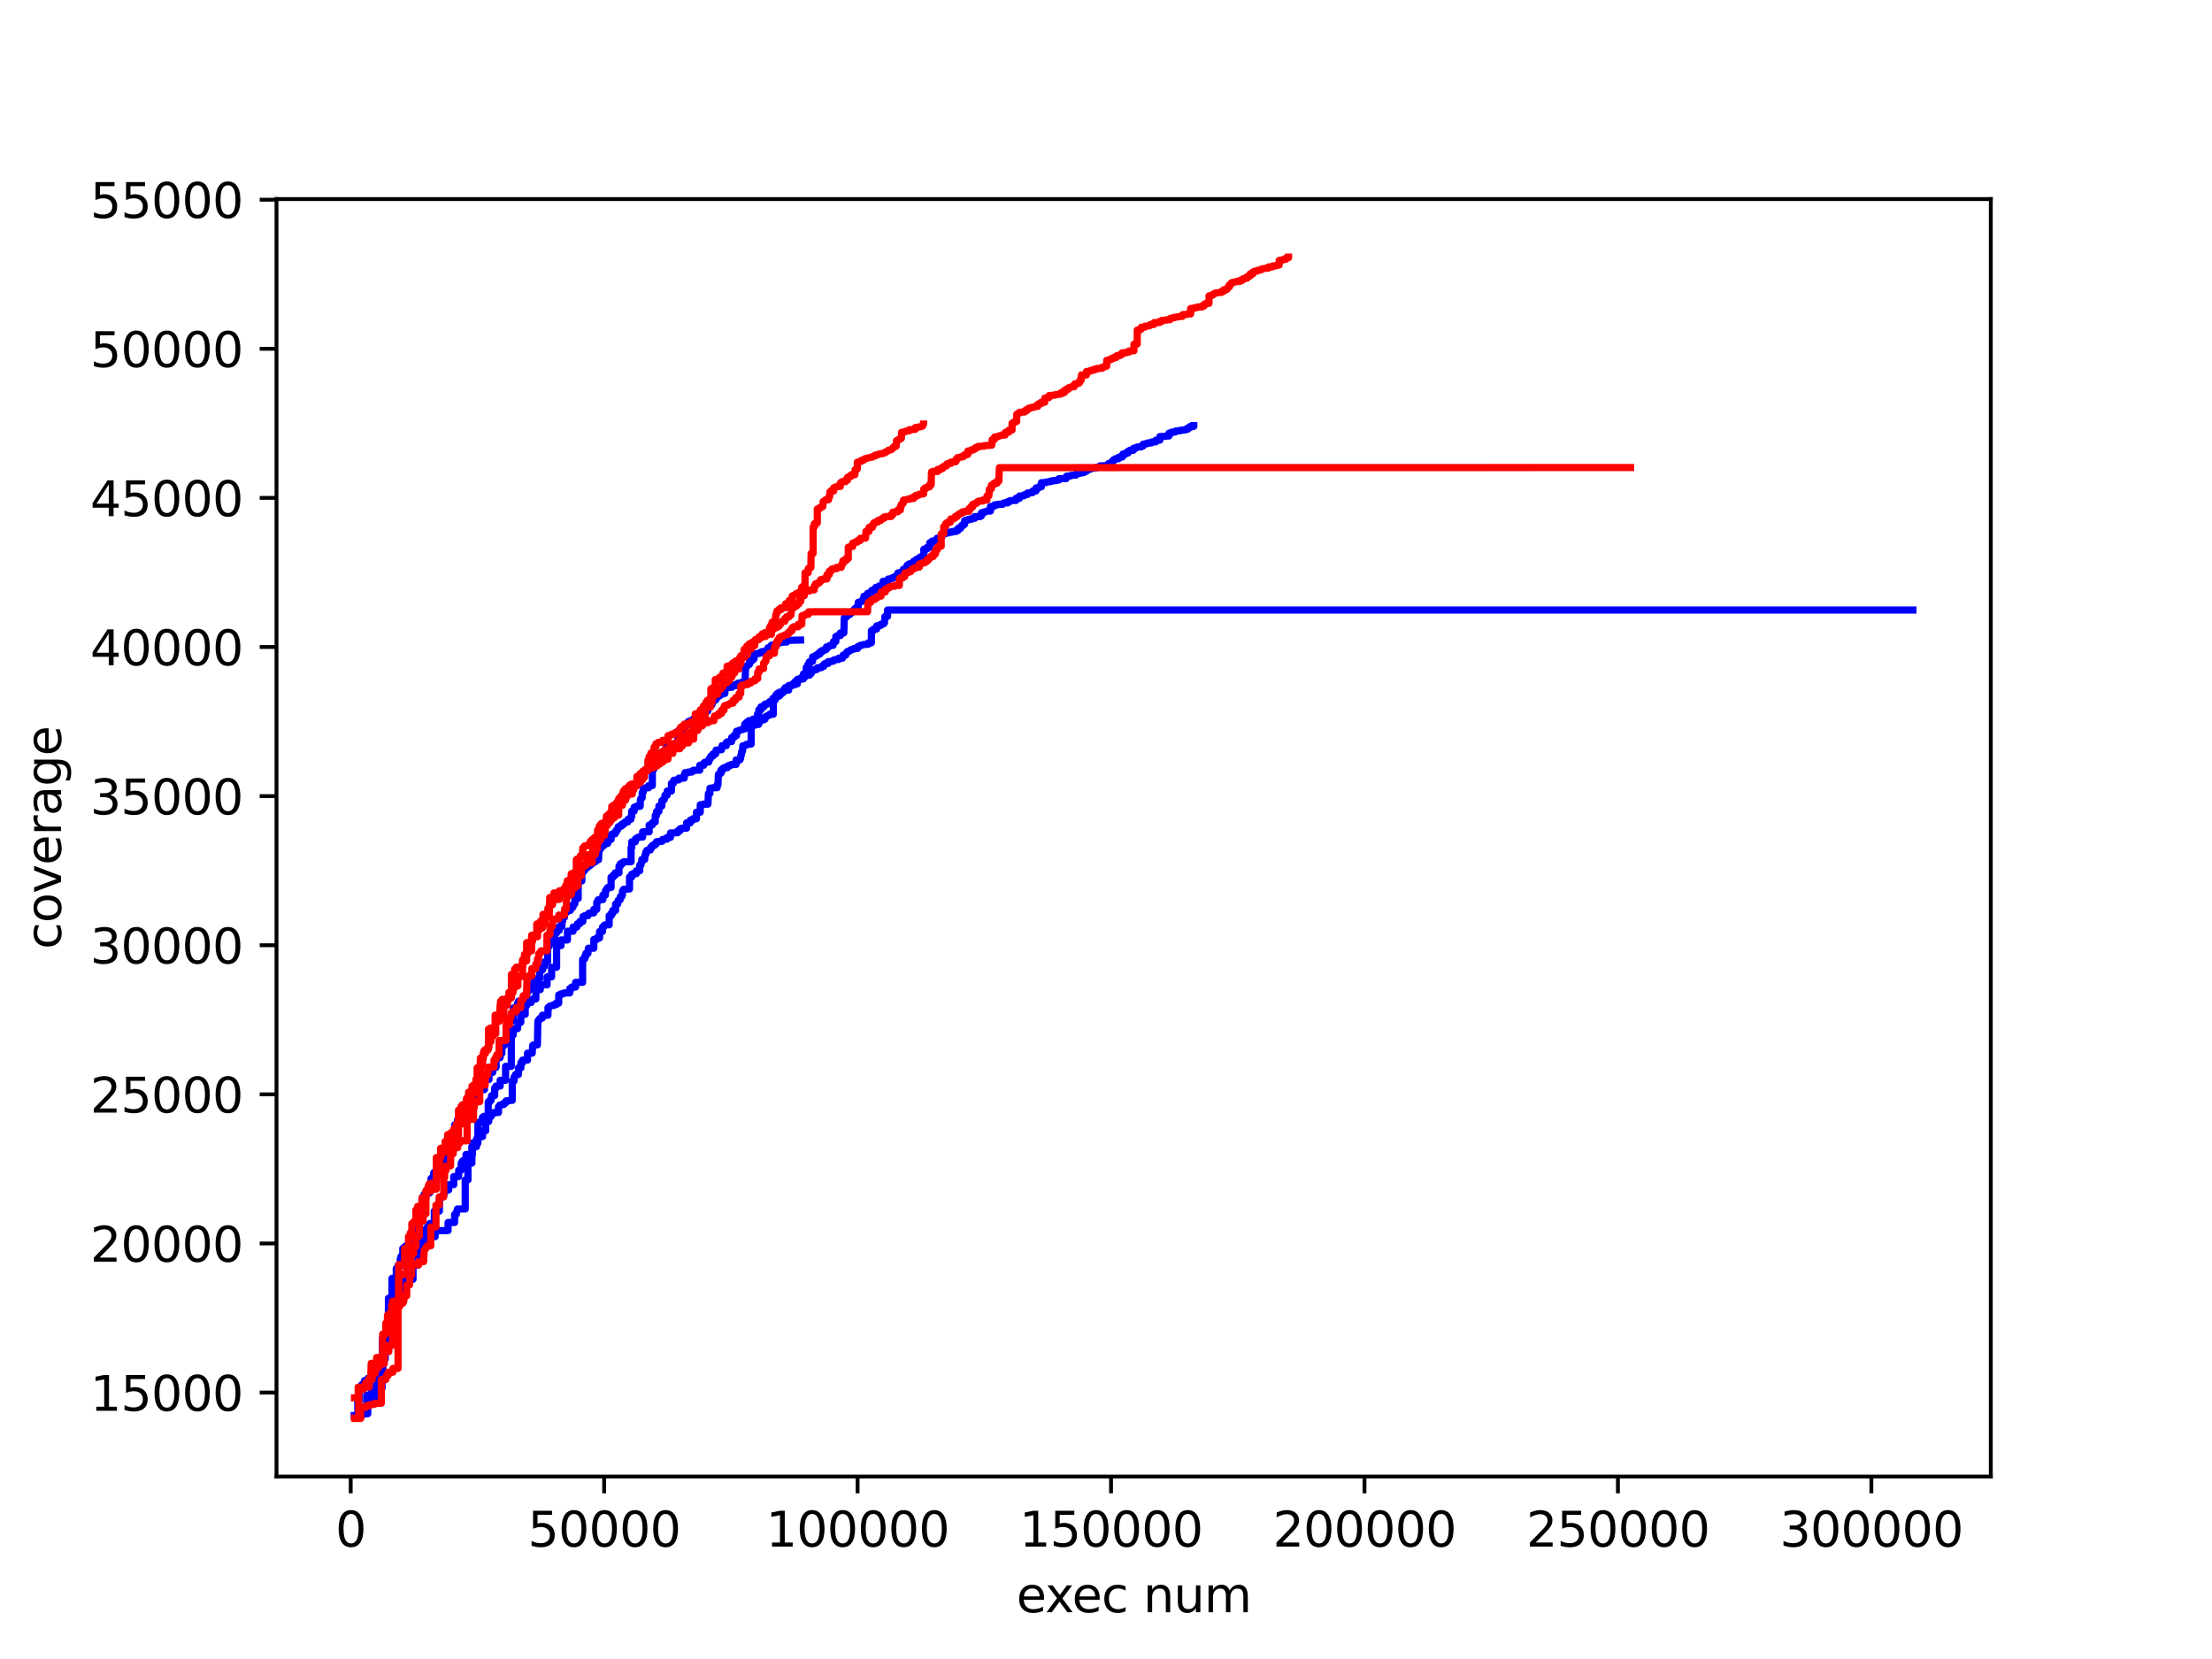 <?xml version="1.0" encoding="utf-8" standalone="no"?>
<!DOCTYPE svg PUBLIC "-//W3C//DTD SVG 1.1//EN"
  "http://www.w3.org/Graphics/SVG/1.1/DTD/svg11.dtd">
<svg xmlns:xlink="http://www.w3.org/1999/xlink" width="460.8pt" height="345.6pt" viewBox="0 0 460.8 345.6" xmlns="http://www.w3.org/2000/svg" version="1.1">
 <defs>
  <style type="text/css">*{stroke-linejoin: round; stroke-linecap: butt}</style>
 </defs>
 <g id="figure_1">
  <g id="patch_1">
   <path d="M 0 345.6 
L 460.8 345.6 
L 460.8 0 
L 0 0 
z
" style="fill: #ffffff"/>
  </g>
  <g id="axes_1">
   <g id="patch_2">
    <path d="M 57.6 307.584 
L 414.72 307.584 
L 414.72 41.472 
L 57.6 41.472 
z
" style="fill: #ffffff"/>
   </g>
   <g id="matplotlib.axis_1">
    <g id="xtick_1">
     <g id="line2d_1">
      <defs>
       <path id="m71318e6df6" d="M 0 0 
L 0 3.5 
" style="stroke: #000000; stroke-width: 0.8"/>
      </defs>
      <g>
       <use xlink:href="#m71318e6df6" x="73.057" y="307.584" style="stroke: #000000; stroke-width: 0.8"/>
      </g>
     </g>
     <g id="text_1">
      <!-- 0 -->
      <g transform="translate(69.875 322.182) scale(0.1 -0.1)">
       <defs>
        <path id="DejaVuSans-30" d="M 2034 4250 
Q 1547 4250 1301 3770 
Q 1056 3291 1056 2328 
Q 1056 1369 1301 889 
Q 1547 409 2034 409 
Q 2525 409 2770 889 
Q 3016 1369 3016 2328 
Q 3016 3291 2770 3770 
Q 2525 4250 2034 4250 
z
M 2034 4750 
Q 2819 4750 3233 4129 
Q 3647 3509 3647 2328 
Q 3647 1150 3233 529 
Q 2819 -91 2034 -91 
Q 1250 -91 836 529 
Q 422 1150 422 2328 
Q 422 3509 836 4129 
Q 1250 4750 2034 4750 
z
" transform="scale(0.016)"/>
       </defs>
       <use xlink:href="#DejaVuSans-30"/>
      </g>
     </g>
    </g>
    <g id="xtick_2">
     <g id="line2d_2">
      <g>
       <use xlink:href="#m71318e6df6" x="125.854" y="307.584" style="stroke: #000000; stroke-width: 0.8"/>
      </g>
     </g>
     <g id="text_2">
      <!-- 50000 -->
      <g transform="translate(109.948 322.182) scale(0.1 -0.1)">
       <defs>
        <path id="DejaVuSans-35" d="M 691 4666 
L 3169 4666 
L 3169 4134 
L 1269 4134 
L 1269 2991 
Q 1406 3038 1543 3061 
Q 1681 3084 1819 3084 
Q 2600 3084 3056 2656 
Q 3513 2228 3513 1497 
Q 3513 744 3044 326 
Q 2575 -91 1722 -91 
Q 1428 -91 1123 -41 
Q 819 9 494 109 
L 494 744 
Q 775 591 1075 516 
Q 1375 441 1709 441 
Q 2250 441 2565 725 
Q 2881 1009 2881 1497 
Q 2881 1984 2565 2268 
Q 2250 2553 1709 2553 
Q 1456 2553 1204 2497 
Q 953 2441 691 2322 
L 691 4666 
z
" transform="scale(0.016)"/>
       </defs>
       <use xlink:href="#DejaVuSans-35"/>
       <use xlink:href="#DejaVuSans-30" x="63.623"/>
       <use xlink:href="#DejaVuSans-30" x="127.246"/>
       <use xlink:href="#DejaVuSans-30" x="190.869"/>
       <use xlink:href="#DejaVuSans-30" x="254.492"/>
      </g>
     </g>
    </g>
    <g id="xtick_3">
     <g id="line2d_3">
      <g>
       <use xlink:href="#m71318e6df6" x="178.651" y="307.584" style="stroke: #000000; stroke-width: 0.8"/>
      </g>
     </g>
     <g id="text_3">
      <!-- 100000 -->
      <g transform="translate(159.564 322.182) scale(0.1 -0.1)">
       <defs>
        <path id="DejaVuSans-31" d="M 794 531 
L 1825 531 
L 1825 4091 
L 703 3866 
L 703 4441 
L 1819 4666 
L 2450 4666 
L 2450 531 
L 3481 531 
L 3481 0 
L 794 0 
L 794 531 
z
" transform="scale(0.016)"/>
       </defs>
       <use xlink:href="#DejaVuSans-31"/>
       <use xlink:href="#DejaVuSans-30" x="63.623"/>
       <use xlink:href="#DejaVuSans-30" x="127.246"/>
       <use xlink:href="#DejaVuSans-30" x="190.869"/>
       <use xlink:href="#DejaVuSans-30" x="254.492"/>
       <use xlink:href="#DejaVuSans-30" x="318.115"/>
      </g>
     </g>
    </g>
    <g id="xtick_4">
     <g id="line2d_4">
      <g>
       <use xlink:href="#m71318e6df6" x="231.449" y="307.584" style="stroke: #000000; stroke-width: 0.8"/>
      </g>
     </g>
     <g id="text_4">
      <!-- 150000 -->
      <g transform="translate(212.361 322.182) scale(0.1 -0.1)">
       <use xlink:href="#DejaVuSans-31"/>
       <use xlink:href="#DejaVuSans-35" x="63.623"/>
       <use xlink:href="#DejaVuSans-30" x="127.246"/>
       <use xlink:href="#DejaVuSans-30" x="190.869"/>
       <use xlink:href="#DejaVuSans-30" x="254.492"/>
       <use xlink:href="#DejaVuSans-30" x="318.115"/>
      </g>
     </g>
    </g>
    <g id="xtick_5">
     <g id="line2d_5">
      <g>
       <use xlink:href="#m71318e6df6" x="284.246" y="307.584" style="stroke: #000000; stroke-width: 0.8"/>
      </g>
     </g>
     <g id="text_5">
      <!-- 200000 -->
      <g transform="translate(265.159 322.182) scale(0.1 -0.1)">
       <defs>
        <path id="DejaVuSans-32" d="M 1228 531 
L 3431 531 
L 3431 0 
L 469 0 
L 469 531 
Q 828 903 1448 1529 
Q 2069 2156 2228 2338 
Q 2531 2678 2651 2914 
Q 2772 3150 2772 3378 
Q 2772 3750 2511 3984 
Q 2250 4219 1831 4219 
Q 1534 4219 1204 4116 
Q 875 4013 500 3803 
L 500 4441 
Q 881 4594 1212 4672 
Q 1544 4750 1819 4750 
Q 2544 4750 2975 4387 
Q 3406 4025 3406 3419 
Q 3406 3131 3298 2873 
Q 3191 2616 2906 2266 
Q 2828 2175 2409 1742 
Q 1991 1309 1228 531 
z
" transform="scale(0.016)"/>
       </defs>
       <use xlink:href="#DejaVuSans-32"/>
       <use xlink:href="#DejaVuSans-30" x="63.623"/>
       <use xlink:href="#DejaVuSans-30" x="127.246"/>
       <use xlink:href="#DejaVuSans-30" x="190.869"/>
       <use xlink:href="#DejaVuSans-30" x="254.492"/>
       <use xlink:href="#DejaVuSans-30" x="318.115"/>
      </g>
     </g>
    </g>
    <g id="xtick_6">
     <g id="line2d_6">
      <g>
       <use xlink:href="#m71318e6df6" x="337.044" y="307.584" style="stroke: #000000; stroke-width: 0.8"/>
      </g>
     </g>
     <g id="text_6">
      <!-- 250000 -->
      <g transform="translate(317.956 322.182) scale(0.1 -0.1)">
       <use xlink:href="#DejaVuSans-32"/>
       <use xlink:href="#DejaVuSans-35" x="63.623"/>
       <use xlink:href="#DejaVuSans-30" x="127.246"/>
       <use xlink:href="#DejaVuSans-30" x="190.869"/>
       <use xlink:href="#DejaVuSans-30" x="254.492"/>
       <use xlink:href="#DejaVuSans-30" x="318.115"/>
      </g>
     </g>
    </g>
    <g id="xtick_7">
     <g id="line2d_7">
      <g>
       <use xlink:href="#m71318e6df6" x="389.841" y="307.584" style="stroke: #000000; stroke-width: 0.8"/>
      </g>
     </g>
     <g id="text_7">
      <!-- 300000 -->
      <g transform="translate(370.754 322.182) scale(0.1 -0.1)">
       <defs>
        <path id="DejaVuSans-33" d="M 2597 2516 
Q 3050 2419 3304 2112 
Q 3559 1806 3559 1356 
Q 3559 666 3084 287 
Q 2609 -91 1734 -91 
Q 1441 -91 1130 -33 
Q 819 25 488 141 
L 488 750 
Q 750 597 1062 519 
Q 1375 441 1716 441 
Q 2309 441 2620 675 
Q 2931 909 2931 1356 
Q 2931 1769 2642 2001 
Q 2353 2234 1838 2234 
L 1294 2234 
L 1294 2753 
L 1863 2753 
Q 2328 2753 2575 2939 
Q 2822 3125 2822 3475 
Q 2822 3834 2567 4026 
Q 2313 4219 1838 4219 
Q 1578 4219 1281 4162 
Q 984 4106 628 3988 
L 628 4550 
Q 988 4650 1302 4700 
Q 1616 4750 1894 4750 
Q 2613 4750 3031 4423 
Q 3450 4097 3450 3541 
Q 3450 3153 3228 2886 
Q 3006 2619 2597 2516 
z
" transform="scale(0.016)"/>
       </defs>
       <use xlink:href="#DejaVuSans-33"/>
       <use xlink:href="#DejaVuSans-30" x="63.623"/>
       <use xlink:href="#DejaVuSans-30" x="127.246"/>
       <use xlink:href="#DejaVuSans-30" x="190.869"/>
       <use xlink:href="#DejaVuSans-30" x="254.492"/>
       <use xlink:href="#DejaVuSans-30" x="318.115"/>
      </g>
     </g>
    </g>
    <g id="text_8">
     <!-- exec num -->
     <g transform="translate(211.745 335.861) scale(0.1 -0.1)">
      <defs>
       <path id="DejaVuSans-65" d="M 3597 1894 
L 3597 1613 
L 953 1613 
Q 991 1019 1311 708 
Q 1631 397 2203 397 
Q 2534 397 2845 478 
Q 3156 559 3463 722 
L 3463 178 
Q 3153 47 2828 -22 
Q 2503 -91 2169 -91 
Q 1331 -91 842 396 
Q 353 884 353 1716 
Q 353 2575 817 3079 
Q 1281 3584 2069 3584 
Q 2775 3584 3186 3129 
Q 3597 2675 3597 1894 
z
M 3022 2063 
Q 3016 2534 2758 2815 
Q 2500 3097 2075 3097 
Q 1594 3097 1305 2825 
Q 1016 2553 972 2059 
L 3022 2063 
z
" transform="scale(0.016)"/>
       <path id="DejaVuSans-78" d="M 3513 3500 
L 2247 1797 
L 3578 0 
L 2900 0 
L 1881 1375 
L 863 0 
L 184 0 
L 1544 1831 
L 300 3500 
L 978 3500 
L 1906 2253 
L 2834 3500 
L 3513 3500 
z
" transform="scale(0.016)"/>
       <path id="DejaVuSans-63" d="M 3122 3366 
L 3122 2828 
Q 2878 2963 2633 3030 
Q 2388 3097 2138 3097 
Q 1578 3097 1268 2742 
Q 959 2388 959 1747 
Q 959 1106 1268 751 
Q 1578 397 2138 397 
Q 2388 397 2633 464 
Q 2878 531 3122 666 
L 3122 134 
Q 2881 22 2623 -34 
Q 2366 -91 2075 -91 
Q 1284 -91 818 406 
Q 353 903 353 1747 
Q 353 2603 823 3093 
Q 1294 3584 2113 3584 
Q 2378 3584 2631 3529 
Q 2884 3475 3122 3366 
z
" transform="scale(0.016)"/>
       <path id="DejaVuSans-20" transform="scale(0.016)"/>
       <path id="DejaVuSans-6e" d="M 3513 2113 
L 3513 0 
L 2938 0 
L 2938 2094 
Q 2938 2591 2744 2837 
Q 2550 3084 2163 3084 
Q 1697 3084 1428 2787 
Q 1159 2491 1159 1978 
L 1159 0 
L 581 0 
L 581 3500 
L 1159 3500 
L 1159 2956 
Q 1366 3272 1645 3428 
Q 1925 3584 2291 3584 
Q 2894 3584 3203 3211 
Q 3513 2838 3513 2113 
z
" transform="scale(0.016)"/>
       <path id="DejaVuSans-75" d="M 544 1381 
L 544 3500 
L 1119 3500 
L 1119 1403 
Q 1119 906 1312 657 
Q 1506 409 1894 409 
Q 2359 409 2629 706 
Q 2900 1003 2900 1516 
L 2900 3500 
L 3475 3500 
L 3475 0 
L 2900 0 
L 2900 538 
Q 2691 219 2414 64 
Q 2138 -91 1772 -91 
Q 1169 -91 856 284 
Q 544 659 544 1381 
z
M 1991 3584 
L 1991 3584 
z
" transform="scale(0.016)"/>
       <path id="DejaVuSans-6d" d="M 3328 2828 
Q 3544 3216 3844 3400 
Q 4144 3584 4550 3584 
Q 5097 3584 5394 3201 
Q 5691 2819 5691 2113 
L 5691 0 
L 5113 0 
L 5113 2094 
Q 5113 2597 4934 2840 
Q 4756 3084 4391 3084 
Q 3944 3084 3684 2787 
Q 3425 2491 3425 1978 
L 3425 0 
L 2847 0 
L 2847 2094 
Q 2847 2600 2669 2842 
Q 2491 3084 2119 3084 
Q 1678 3084 1418 2786 
Q 1159 2488 1159 1978 
L 1159 0 
L 581 0 
L 581 3500 
L 1159 3500 
L 1159 2956 
Q 1356 3278 1631 3431 
Q 1906 3584 2284 3584 
Q 2666 3584 2933 3390 
Q 3200 3197 3328 2828 
z
" transform="scale(0.016)"/>
      </defs>
      <use xlink:href="#DejaVuSans-65"/>
      <use xlink:href="#DejaVuSans-78" x="59.773"/>
      <use xlink:href="#DejaVuSans-65" x="115.828"/>
      <use xlink:href="#DejaVuSans-63" x="177.352"/>
      <use xlink:href="#DejaVuSans-20" x="232.332"/>
      <use xlink:href="#DejaVuSans-6e" x="264.119"/>
      <use xlink:href="#DejaVuSans-75" x="327.498"/>
      <use xlink:href="#DejaVuSans-6d" x="390.877"/>
     </g>
    </g>
   </g>
   <g id="matplotlib.axis_2">
    <g id="ytick_1">
     <g id="line2d_8">
      <defs>
       <path id="m1e20b232b0" d="M 0 0 
L -3.5 0 
" style="stroke: #000000; stroke-width: 0.8"/>
      </defs>
      <g>
       <use xlink:href="#m1e20b232b0" x="57.6" y="290.096" style="stroke: #000000; stroke-width: 0.8"/>
      </g>
     </g>
     <g id="text_9">
      <!-- 15000 -->
      <g transform="translate(18.788 293.895) scale(0.1 -0.1)">
       <use xlink:href="#DejaVuSans-31"/>
       <use xlink:href="#DejaVuSans-35" x="63.623"/>
       <use xlink:href="#DejaVuSans-30" x="127.246"/>
       <use xlink:href="#DejaVuSans-30" x="190.869"/>
       <use xlink:href="#DejaVuSans-30" x="254.492"/>
      </g>
     </g>
    </g>
    <g id="ytick_2">
     <g id="line2d_9">
      <g>
       <use xlink:href="#m1e20b232b0" x="57.6" y="259.033" style="stroke: #000000; stroke-width: 0.8"/>
      </g>
     </g>
     <g id="text_10">
      <!-- 20000 -->
      <g transform="translate(18.788 262.832) scale(0.1 -0.1)">
       <use xlink:href="#DejaVuSans-32"/>
       <use xlink:href="#DejaVuSans-30" x="63.623"/>
       <use xlink:href="#DejaVuSans-30" x="127.246"/>
       <use xlink:href="#DejaVuSans-30" x="190.869"/>
       <use xlink:href="#DejaVuSans-30" x="254.492"/>
      </g>
     </g>
    </g>
    <g id="ytick_3">
     <g id="line2d_10">
      <g>
       <use xlink:href="#m1e20b232b0" x="57.6" y="227.971" style="stroke: #000000; stroke-width: 0.8"/>
      </g>
     </g>
     <g id="text_11">
      <!-- 25000 -->
      <g transform="translate(18.788 231.77) scale(0.1 -0.1)">
       <use xlink:href="#DejaVuSans-32"/>
       <use xlink:href="#DejaVuSans-35" x="63.623"/>
       <use xlink:href="#DejaVuSans-30" x="127.246"/>
       <use xlink:href="#DejaVuSans-30" x="190.869"/>
       <use xlink:href="#DejaVuSans-30" x="254.492"/>
      </g>
     </g>
    </g>
    <g id="ytick_4">
     <g id="line2d_11">
      <g>
       <use xlink:href="#m1e20b232b0" x="57.6" y="196.908" style="stroke: #000000; stroke-width: 0.8"/>
      </g>
     </g>
     <g id="text_12">
      <!-- 30000 -->
      <g transform="translate(18.788 200.708) scale(0.1 -0.1)">
       <use xlink:href="#DejaVuSans-33"/>
       <use xlink:href="#DejaVuSans-30" x="63.623"/>
       <use xlink:href="#DejaVuSans-30" x="127.246"/>
       <use xlink:href="#DejaVuSans-30" x="190.869"/>
       <use xlink:href="#DejaVuSans-30" x="254.492"/>
      </g>
     </g>
    </g>
    <g id="ytick_5">
     <g id="line2d_12">
      <g>
       <use xlink:href="#m1e20b232b0" x="57.6" y="165.846" style="stroke: #000000; stroke-width: 0.8"/>
      </g>
     </g>
     <g id="text_13">
      <!-- 35000 -->
      <g transform="translate(18.788 169.645) scale(0.1 -0.1)">
       <use xlink:href="#DejaVuSans-33"/>
       <use xlink:href="#DejaVuSans-35" x="63.623"/>
       <use xlink:href="#DejaVuSans-30" x="127.246"/>
       <use xlink:href="#DejaVuSans-30" x="190.869"/>
       <use xlink:href="#DejaVuSans-30" x="254.492"/>
      </g>
     </g>
    </g>
    <g id="ytick_6">
     <g id="line2d_13">
      <g>
       <use xlink:href="#m1e20b232b0" x="57.6" y="134.784" style="stroke: #000000; stroke-width: 0.8"/>
      </g>
     </g>
     <g id="text_14">
      <!-- 40000 -->
      <g transform="translate(18.788 138.583) scale(0.1 -0.1)">
       <defs>
        <path id="DejaVuSans-34" d="M 2419 4116 
L 825 1625 
L 2419 1625 
L 2419 4116 
z
M 2253 4666 
L 3047 4666 
L 3047 1625 
L 3713 1625 
L 3713 1100 
L 3047 1100 
L 3047 0 
L 2419 0 
L 2419 1100 
L 313 1100 
L 313 1709 
L 2253 4666 
z
" transform="scale(0.016)"/>
       </defs>
       <use xlink:href="#DejaVuSans-34"/>
       <use xlink:href="#DejaVuSans-30" x="63.623"/>
       <use xlink:href="#DejaVuSans-30" x="127.246"/>
       <use xlink:href="#DejaVuSans-30" x="190.869"/>
       <use xlink:href="#DejaVuSans-30" x="254.492"/>
      </g>
     </g>
    </g>
    <g id="ytick_7">
     <g id="line2d_14">
      <g>
       <use xlink:href="#m1e20b232b0" x="57.6" y="103.721" style="stroke: #000000; stroke-width: 0.8"/>
      </g>
     </g>
     <g id="text_15">
      <!-- 45000 -->
      <g transform="translate(18.788 107.521) scale(0.1 -0.1)">
       <use xlink:href="#DejaVuSans-34"/>
       <use xlink:href="#DejaVuSans-35" x="63.623"/>
       <use xlink:href="#DejaVuSans-30" x="127.246"/>
       <use xlink:href="#DejaVuSans-30" x="190.869"/>
       <use xlink:href="#DejaVuSans-30" x="254.492"/>
      </g>
     </g>
    </g>
    <g id="ytick_8">
     <g id="line2d_15">
      <g>
       <use xlink:href="#m1e20b232b0" x="57.6" y="72.659" style="stroke: #000000; stroke-width: 0.8"/>
      </g>
     </g>
     <g id="text_16">
      <!-- 50000 -->
      <g transform="translate(18.788 76.458) scale(0.1 -0.1)">
       <use xlink:href="#DejaVuSans-35"/>
       <use xlink:href="#DejaVuSans-30" x="63.623"/>
       <use xlink:href="#DejaVuSans-30" x="127.246"/>
       <use xlink:href="#DejaVuSans-30" x="190.869"/>
       <use xlink:href="#DejaVuSans-30" x="254.492"/>
      </g>
     </g>
    </g>
    <g id="ytick_9">
     <g id="line2d_16">
      <g>
       <use xlink:href="#m1e20b232b0" x="57.6" y="41.597" style="stroke: #000000; stroke-width: 0.8"/>
      </g>
     </g>
     <g id="text_17">
      <!-- 55000 -->
      <g transform="translate(18.788 45.396) scale(0.1 -0.1)">
       <use xlink:href="#DejaVuSans-35"/>
       <use xlink:href="#DejaVuSans-35" x="63.623"/>
       <use xlink:href="#DejaVuSans-30" x="127.246"/>
       <use xlink:href="#DejaVuSans-30" x="190.869"/>
       <use xlink:href="#DejaVuSans-30" x="254.492"/>
      </g>
     </g>
    </g>
    <g id="text_18">
     <!-- coverage -->
     <g transform="translate(12.708 197.743) rotate(-90) scale(0.1 -0.1)">
      <defs>
       <path id="DejaVuSans-6f" d="M 1959 3097 
Q 1497 3097 1228 2736 
Q 959 2375 959 1747 
Q 959 1119 1226 758 
Q 1494 397 1959 397 
Q 2419 397 2687 759 
Q 2956 1122 2956 1747 
Q 2956 2369 2687 2733 
Q 2419 3097 1959 3097 
z
M 1959 3584 
Q 2709 3584 3137 3096 
Q 3566 2609 3566 1747 
Q 3566 888 3137 398 
Q 2709 -91 1959 -91 
Q 1206 -91 779 398 
Q 353 888 353 1747 
Q 353 2609 779 3096 
Q 1206 3584 1959 3584 
z
" transform="scale(0.016)"/>
       <path id="DejaVuSans-76" d="M 191 3500 
L 800 3500 
L 1894 563 
L 2988 3500 
L 3597 3500 
L 2284 0 
L 1503 0 
L 191 3500 
z
" transform="scale(0.016)"/>
       <path id="DejaVuSans-72" d="M 2631 2963 
Q 2534 3019 2420 3045 
Q 2306 3072 2169 3072 
Q 1681 3072 1420 2755 
Q 1159 2438 1159 1844 
L 1159 0 
L 581 0 
L 581 3500 
L 1159 3500 
L 1159 2956 
Q 1341 3275 1631 3429 
Q 1922 3584 2338 3584 
Q 2397 3584 2469 3576 
Q 2541 3569 2628 3553 
L 2631 2963 
z
" transform="scale(0.016)"/>
       <path id="DejaVuSans-61" d="M 2194 1759 
Q 1497 1759 1228 1600 
Q 959 1441 959 1056 
Q 959 750 1161 570 
Q 1363 391 1709 391 
Q 2188 391 2477 730 
Q 2766 1069 2766 1631 
L 2766 1759 
L 2194 1759 
z
M 3341 1997 
L 3341 0 
L 2766 0 
L 2766 531 
Q 2569 213 2275 61 
Q 1981 -91 1556 -91 
Q 1019 -91 701 211 
Q 384 513 384 1019 
Q 384 1609 779 1909 
Q 1175 2209 1959 2209 
L 2766 2209 
L 2766 2266 
Q 2766 2663 2505 2880 
Q 2244 3097 1772 3097 
Q 1472 3097 1187 3025 
Q 903 2953 641 2809 
L 641 3341 
Q 956 3463 1253 3523 
Q 1550 3584 1831 3584 
Q 2591 3584 2966 3190 
Q 3341 2797 3341 1997 
z
" transform="scale(0.016)"/>
       <path id="DejaVuSans-67" d="M 2906 1791 
Q 2906 2416 2648 2759 
Q 2391 3103 1925 3103 
Q 1463 3103 1205 2759 
Q 947 2416 947 1791 
Q 947 1169 1205 825 
Q 1463 481 1925 481 
Q 2391 481 2648 825 
Q 2906 1169 2906 1791 
z
M 3481 434 
Q 3481 -459 3084 -895 
Q 2688 -1331 1869 -1331 
Q 1566 -1331 1297 -1286 
Q 1028 -1241 775 -1147 
L 775 -588 
Q 1028 -725 1275 -790 
Q 1522 -856 1778 -856 
Q 2344 -856 2625 -561 
Q 2906 -266 2906 331 
L 2906 616 
Q 2728 306 2450 153 
Q 2172 0 1784 0 
Q 1141 0 747 490 
Q 353 981 353 1791 
Q 353 2603 747 3093 
Q 1141 3584 1784 3584 
Q 2172 3584 2450 3431 
Q 2728 3278 2906 2969 
L 2906 3500 
L 3481 3500 
L 3481 434 
z
" transform="scale(0.016)"/>
      </defs>
      <use xlink:href="#DejaVuSans-63"/>
      <use xlink:href="#DejaVuSans-6f" x="54.98"/>
      <use xlink:href="#DejaVuSans-76" x="116.162"/>
      <use xlink:href="#DejaVuSans-65" x="175.342"/>
      <use xlink:href="#DejaVuSans-72" x="236.865"/>
      <use xlink:href="#DejaVuSans-61" x="277.979"/>
      <use xlink:href="#DejaVuSans-67" x="339.258"/>
      <use xlink:href="#DejaVuSans-65" x="402.734"/>
     </g>
    </g>
   </g>
   <g id="line2d_17">
    <path d="M 74.714 293.345 
L 76.387 293.345 
L 76.387 290.63 
L 77.41 290.63 
L 77.41 289.599 
L 77.653 289.599 
L 77.653 288.791 
L 78.716 288.791 
L 78.716 287.176 
L 79.761 287.176 
L 79.761 279.795 
L 81.656 279.795 
L 81.656 266.308 
L 82.552 266.308 
L 82.552 264.27 
L 82.956 264.27 
L 82.956 263.55 
L 83.333 263.55 
L 83.403 262.183 
L 83.544 262.102 
L 83.544 261.717 
L 83.577 261.717 
L 83.912 261.717 
L 83.912 260.064 
L 84.27 260.064 
L 84.27 259.735 
L 84.567 259.735 
L 84.567 259.555 
L 85.102 259.555 
L 85.102 258.617 
L 87.118 258.617 
L 87.118 258.3 
L 89.207 258.3 
L 89.207 257.617 
L 90.649 257.617 
L 90.649 256.374 
L 93.345 256.343 
L 93.345 254.666 
L 94.701 254.666 
L 94.701 252.982 
L 95.048 252.982 
L 95.154 252.311 
L 95.198 252.311 
L 95.287 251.858 
L 95.303 251.858 
L 96.915 251.858 
L 96.915 245.801 
L 97.486 245.801 
L 97.486 242.297 
L 98.298 242.297 
L 98.298 238.874 
L 99.261 238.874 
L 99.261 237.265 
L 99.639 237.265 
L 99.639 236.768 
L 100.527 236.768 
L 100.527 235.562 
L 101.179 235.562 
L 101.179 233.624 
L 101.804 233.624 
L 101.907 232.68 
L 102.235 232.636 
L 102.268 232.487 
L 102.336 232.487 
L 102.368 232.487 
L 102.418 232.139 
L 102.452 232.139 
L 102.609 232.115 
L 102.609 231.997 
L 102.786 231.997 
L 102.836 231.754 
L 103.841 231.754 
L 103.841 230.555 
L 104.036 230.45 
L 104.078 230.22 
L 104.44 230.22 
L 104.44 230.089 
L 104.962 230.089 
L 104.962 229.847 
L 105.173 229.847 
L 105.173 229.679 
L 105.422 229.679 
L 105.422 229.325 
L 106.71 229.226 
L 106.71 225.169 
L 107.097 225.169 
L 107.097 224.337 
L 107.321 224.287 
L 107.399 223.827 
L 108.007 223.827 
L 108.007 222.448 
L 108.52 222.448 
L 108.52 221.367 
L 108.854 221.367 
L 108.854 220.839 
L 109.891 220.839 
L 109.891 219.391 
L 110.866 219.391 
L 110.973 217.789 
L 111.099 217.739 
L 111.099 217.677 
L 111.954 217.677 
L 112.046 212.688 
L 112.197 212.688 
L 112.244 212.427 
L 112.29 212.427 
L 112.385 212.427 
L 112.385 212.241 
L 112.579 212.241 
L 112.579 212.079 
L 112.983 212.079 
L 112.983 211.495 
L 113.025 211.495 
L 114.153 211.495 
L 114.153 209.893 
L 114.427 209.893 
L 114.511 209.594 
L 114.964 209.489 
L 114.964 209.458 
L 115.38 209.458 
L 115.38 209.284 
L 115.862 209.284 
L 115.862 208.979 
L 116.392 208.979 
L 116.392 207.265 
L 116.827 207.265 
L 116.827 207.053 
L 117.504 206.973 
L 117.504 206.848 
L 118.696 206.848 
L 118.696 205.929 
L 119.104 205.929 
L 119.104 205.612 
L 119.906 205.612 
L 119.906 204.643 
L 121.369 204.643 
L 121.369 199.878 
L 121.672 199.878 
L 121.672 199.679 
L 121.837 199.679 
L 121.837 199.145 
L 122.061 199.145 
L 122.061 198.611 
L 122.476 198.611 
L 122.572 197.53 
L 123.702 197.53 
L 123.702 195.709 
L 124.306 195.709 
L 124.306 195.405 
L 124.894 195.405 
L 124.894 194.063 
L 125.501 194.063 
L 125.501 193.137 
L 125.747 193.137 
L 125.747 192.889 
L 125.917 192.889 
L 125.951 192.684 
L 125.972 192.684 
L 126.903 192.653 
L 126.903 190.764 
L 127.329 190.764 
L 127.329 190.255 
L 127.649 190.255 
L 127.649 189.658 
L 128.235 189.658 
L 128.235 188.329 
L 128.673 188.329 
L 128.773 187.559 
L 129.174 187.459 
L 129.22 186.788 
L 129.28 186.788 
L 129.527 186.788 
L 129.527 186.447 
L 129.67 186.447 
L 129.67 185.62 
L 129.801 185.62 
L 129.881 185.266 
L 131.14 185.192 
L 131.14 182.694 
L 131.598 182.694 
L 131.598 182.11 
L 131.923 182.017 
L 131.923 181.999 
L 132.561 181.999 
L 132.561 181.402 
L 133.271 181.402 
L 133.271 180.209 
L 133.521 180.209 
L 133.604 179.632 
L 133.706 179.632 
L 133.706 179.048 
L 134.304 179.048 
L 134.384 178.023 
L 134.556 178.004 
L 134.556 177.47 
L 134.628 177.47 
L 134.698 177.47 
L 134.755 177.14 
L 134.804 177.14 
L 135.495 177.06 
L 135.495 176.575 
L 135.758 176.575 
L 135.758 176.271 
L 135.918 176.271 
L 135.918 176.097 
L 136.379 176.097 
L 136.379 175.817 
L 136.705 175.817 
L 136.771 175.339 
L 137.949 175.258 
L 138.048 174.854 
L 138.952 174.817 
L 138.952 174.463 
L 139.681 174.438 
L 139.681 173.518 
L 139.722 173.518 
L 141.16 173.481 
L 141.16 173.096 
L 141.662 173.059 
L 141.662 172.655 
L 142.04 172.655 
L 142.04 172.531 
L 143.034 172.531 
L 143.034 171.412 
L 143.799 171.412 
L 143.799 170.86 
L 144.33 170.86 
L 144.33 170.561 
L 145.085 170.561 
L 145.085 169.201 
L 145.879 169.201 
L 145.879 167.648 
L 146.488 167.648 
L 146.488 167.517 
L 147.478 167.517 
L 147.573 165.306 
L 147.887 165.306 
L 147.887 164.212 
L 148.567 164.113 
L 148.567 164.094 
L 149.381 164.094 
L 149.381 163.498 
L 149.562 163.498 
L 149.655 161.336 
L 149.866 161.336 
L 149.866 161.069 
L 149.95 161.069 
L 150.197 161.069 
L 150.197 160.423 
L 150.572 160.423 
L 150.572 160.075 
L 150.845 160.075 
L 150.845 159.913 
L 150.904 159.913 
L 151.558 159.913 
L 151.558 159.565 
L 151.937 159.565 
L 151.937 159.416 
L 152.36 159.379 
L 152.36 159.248 
L 153.341 159.248 
L 153.341 158.304 
L 154.128 158.304 
L 154.218 158.037 
L 154.274 158.037 
L 154.321 157.403 
L 154.358 157.403 
L 154.414 157.403 
L 154.504 156.577 
L 154.681 156.503 
L 154.737 155.372 
L 155.423 155.272 
L 155.485 155.067 
L 156.481 155.005 
L 156.481 151.216 
L 156.937 151.216 
L 156.937 151.06 
L 157.365 151.042 
L 157.365 150.911 
L 157.414 150.911 
L 158.04 150.911 
L 158.04 150.427 
L 158.282 150.427 
L 158.379 150.06 
L 159.083 149.955 
L 159.083 149.837 
L 159.357 149.837 
L 159.357 149.402 
L 159.522 149.402 
L 159.617 149.197 
L 159.914 149.128 
L 159.978 149.06 
L 160.333 148.992 
L 160.333 148.78 
L 161.097 148.78 
L 161.097 145.836 
L 161.198 145.836 
L 161.492 145.817 
L 161.492 145.326 
L 161.713 145.227 
L 161.75 145.146 
L 161.79 145.146 
L 162.051 145.14 
L 162.051 144.947 
L 162.446 144.947 
L 162.446 144.736 
L 162.587 144.736 
L 162.64 144.432 
L 162.678 144.432 
L 162.96 144.419 
L 163.035 144.314 
L 163.068 144.314 
L 163.159 144.27 
L 163.255 144.009 
L 163.39 143.991 
L 163.485 143.885 
L 163.581 143.835 
L 163.581 143.755 
L 163.663 143.755 
L 164.301 143.755 
L 164.301 142.854 
L 165.163 142.748 
L 165.163 142.462 
L 166.113 142.462 
L 166.113 141.549 
L 166.552 141.443 
L 166.552 141.431 
L 167.369 141.425 
L 167.369 140.387 
L 167.957 140.387 
L 167.957 139.052 
L 168.245 139.052 
L 168.245 138.517 
L 168.588 138.424 
L 168.588 137.89 
L 168.914 137.89 
L 168.914 137.759 
L 169.282 137.759 
L 169.282 136.834 
L 169.961 136.734 
L 169.961 136.492 
L 170.332 136.492 
L 170.332 136.244 
L 170.812 136.244 
L 170.812 135.796 
L 171.228 135.796 
L 171.228 135.523 
L 171.297 135.523 
L 171.791 135.461 
L 171.791 135.287 
L 172.161 135.287 
L 172.161 134.765 
L 172.236 134.765 
L 172.737 134.691 
L 172.8 134.473 
L 172.8 134.473 
L 173.542 134.442 
L 173.636 133.659 
L 174.114 133.659 
L 174.114 132.591 
L 174.455 132.591 
L 174.455 132.411 
L 175.057 132.411 
L 175.057 131.858 
L 175.068 131.858 
L 175.787 131.858 
L 175.884 128.671 
L 175.97 128.64 
L 175.97 128.497 
L 176.4 128.497 
L 176.4 128.037 
L 177.042 128.018 
L 177.042 127.757 
L 177.266 127.757 
L 177.266 127.546 
L 177.617 127.546 
L 177.617 127.254 
L 177.703 127.254 
L 177.851 127.223 
L 177.851 127.111 
L 178.03 127.111 
L 178.03 126.832 
L 178.405 126.832 
L 178.465 126.434 
L 178.785 126.434 
L 178.785 125.477 
L 179.271 125.39 
L 179.271 125.31 
L 179.566 125.31 
L 179.566 125.092 
L 179.882 125.092 
L 179.974 124.216 
L 180.354 124.21 
L 180.354 124.061 
L 180.463 124.061 
L 180.764 123.968 
L 180.764 123.595 
L 181.267 123.514 
L 181.267 123.415 
L 181.608 123.415 
L 181.608 122.968 
L 182.439 122.887 
L 182.439 122.365 
L 182.988 122.346 
L 183.082 122.092 
L 183.765 122.073 
L 183.868 121.862 
L 183.944 121.862 
L 183.944 121.091 
L 185.012 121.067 
L 185.012 120.638 
L 185.772 120.532 
L 185.772 120.433 
L 186.194 120.402 
L 186.194 120.203 
L 186.92 120.172 
L 186.92 119.644 
L 187.046 119.644 
L 187.046 119.358 
L 187.562 119.259 
L 187.672 119.203 
L 188.177 119.203 
L 188.177 118.594 
L 188.709 118.513 
L 188.709 118.383 
L 188.845 118.383 
L 188.942 117.799 
L 189.087 117.786 
L 189.133 117.631 
L 189.449 117.631 
L 189.449 117.451 
L 190.305 117.389 
L 190.305 116.923 
L 190.804 116.923 
L 190.9 116.513 
L 190.9 116.513 
L 191.414 116.413 
L 191.414 116.258 
L 191.548 116.258 
L 191.62 116.072 
L 191.914 116.072 
L 191.914 115.954 
L 192.452 115.954 
L 192.452 114.413 
L 193.049 114.413 
L 193.114 114.046 
L 193.148 114.046 
L 193.677 114.046 
L 193.677 113.077 
L 194.16 113.077 
L 194.16 112.729 
L 194.211 112.729 
L 195.202 112.661 
L 195.202 112.127 
L 195.917 112.127 
L 195.917 111.822 
L 196.238 111.822 
L 196.32 111.164 
L 197.1 111.127 
L 197.183 111.046 
L 197.698 110.996 
L 197.698 110.866 
L 198.305 110.866 
L 198.305 110.723 
L 199.141 110.723 
L 199.141 110.499 
L 199.597 110.499 
L 199.597 110.046 
L 200.11 110.046 
L 200.162 109.679 
L 200.331 109.679 
L 200.331 109.474 
L 200.653 109.474 
L 200.653 109.213 
L 200.944 109.213 
L 200.944 108.468 
L 201.314 108.468 
L 201.314 108.312 
L 201.764 108.312 
L 201.764 108.188 
L 202.403 108.157 
L 202.457 107.977 
L 203.064 107.977 
L 203.064 107.617 
L 204.215 107.604 
L 204.215 107.467 
L 204.446 107.467 
L 204.446 106.821 
L 204.989 106.821 
L 204.989 106.647 
L 205.538 106.542 
L 205.538 106.467 
L 205.645 106.467 
L 206.327 106.461 
L 206.327 105.523 
L 206.961 105.523 
L 206.961 105.38 
L 207.183 105.38 
L 207.183 105.175 
L 207.806 105.169 
L 207.806 105.057 
L 208.89 105.051 
L 208.89 104.877 
L 209.199 104.777 
L 209.199 104.759 
L 209.941 104.759 
L 209.941 104.498 
L 210.339 104.498 
L 210.419 104.293 
L 211.654 104.249 
L 211.654 103.814 
L 212.378 103.814 
L 212.378 103.33 
L 213.347 103.274 
L 213.347 103.081 
L 213.394 103.081 
L 214.083 102.994 
L 214.083 102.678 
L 214.162 102.678 
L 215.148 102.603 
L 215.148 102.261 
L 215.212 102.261 
L 215.829 102.261 
L 215.829 101.653 
L 215.9 101.653 
L 216.404 101.646 
L 216.404 101.41 
L 216.937 101.41 
L 216.937 100.547 
L 217.918 100.534 
L 217.918 100.416 
L 218.773 100.336 
L 218.773 100.249 
L 219.187 100.249 
L 219.187 100.137 
L 220.152 100.106 
L 220.152 99.988 
L 220.602 99.988 
L 220.602 99.714 
L 222.119 99.689 
L 222.173 99.199 
L 222.219 99.199 
L 223.055 99.137 
L 223.055 99.037 
L 224.159 98.969 
L 224.159 98.739 
L 224.434 98.739 
L 224.434 98.627 
L 224.899 98.627 
L 224.899 98.515 
L 225.583 98.49 
L 225.583 98.366 
L 225.959 98.366 
L 225.959 98.149 
L 226.34 98.149 
L 226.34 97.906 
L 226.842 97.851 
L 226.842 97.745 
L 227.203 97.72 
L 227.203 97.583 
L 228.273 97.478 
L 228.273 97.403 
L 229.031 97.304 
L 229.117 97.068 
L 230.458 96.993 
L 230.458 96.956 
L 230.933 96.956 
L 230.933 96.565 
L 231.577 96.515 
L 231.577 96.204 
L 231.84 96.204 
L 231.84 95.906 
L 232.035 95.838 
L 232.035 95.744 
L 232.114 95.744 
L 232.375 95.726 
L 232.375 95.552 
L 233.049 95.552 
L 233.049 95.235 
L 233.814 95.204 
L 233.909 94.589 
L 234.483 94.589 
L 234.483 94.365 
L 235.021 94.353 
L 235.021 93.974 
L 235.097 93.974 
L 235.307 93.974 
L 235.387 93.8 
L 236.095 93.8 
L 236.095 93.421 
L 236.528 93.421 
L 236.528 93.26 
L 236.904 93.191 
L 236.904 93.117 
L 237.001 93.117 
L 237.753 93.104 
L 237.753 92.905 
L 238.134 92.905 
L 238.134 92.533 
L 238.688 92.495 
L 238.688 92.402 
L 239.12 92.402 
L 239.12 92.266 
L 239.861 92.266 
L 239.861 92.079 
L 240.787 92.036 
L 240.787 91.694 
L 241.619 91.694 
L 241.619 90.942 
L 241.688 90.942 
L 243.002 90.874 
L 243.002 90.824 
L 243.52 90.824 
L 243.52 90.234 
L 243.622 90.234 
L 244.046 90.203 
L 244.046 90.029 
L 244.799 89.998 
L 244.799 89.861 
L 245.057 89.861 
L 245.057 89.749 
L 245.933 89.725 
L 245.933 89.619 
L 246.006 89.619 
L 246.926 89.557 
L 246.926 89.445 
L 247.378 89.439 
L 247.378 89.19 
L 247.861 89.116 
L 247.861 88.873 
L 248.687 88.824 
L 248.687 88.668 
L 248.687 88.668 
" clip-path="url(#pc9013e654a)" style="fill: none; stroke: #0000ff; stroke-width: 1.5; stroke-linecap: square"/>
   </g>
   <g id="line2d_18">
    <path d="M 73.849 294.985 
L 75.069 294.985 
L 75.069 294.73 
L 75.623 294.73 
L 75.623 294.506 
L 76.611 294.506 
L 76.611 292.525 
L 77.055 292.525 
L 77.055 291.493 
L 78.215 291.493 
L 78.215 290.021 
L 78.458 290.021 
L 78.458 289.151 
L 79.6 289.151 
L 79.6 283.094 
L 80.251 283.094 
L 80.251 279.149 
L 80.918 279.149 
L 80.918 278.77 
L 81.823 278.77 
L 81.823 269.514 
L 82.858 269.514 
L 82.858 263.904 
L 83.056 263.904 
L 83.056 263.649 
L 84.334 263.649 
L 84.334 260.909 
L 84.517 260.909 
L 84.517 260.344 
L 85.03 260.332 
L 85.03 259.449 
L 85.555 259.449 
L 85.555 258.623 
L 86.186 258.623 
L 86.186 256.728 
L 86.942 256.728 
L 86.942 253.802 
L 87.707 253.802 
L 87.707 252.255 
L 87.85 252.255 
L 87.923 249.777 
L 88.015 249.777 
L 88.015 249.398 
L 88.204 249.398 
L 88.204 249.112 
L 88.334 249.112 
L 88.436 248.714 
L 88.923 248.646 
L 89.008 248.534 
L 89.495 248.534 
L 89.495 248.267 
L 89.74 248.186 
L 89.792 245.484 
L 90.309 245.484 
L 90.36 244.297 
L 90.491 244.297 
L 90.491 244.173 
L 90.783 244.173 
L 90.892 243.782 
L 91.557 243.782 
L 91.557 242.514 
L 92.334 242.514 
L 92.334 241.707 
L 92.655 241.707 
L 92.655 240.551 
L 92.861 240.551 
L 92.924 240.34 
L 93.264 240.247 
L 93.288 239.936 
L 93.41 239.936 
L 93.41 239.793 
L 93.671 239.793 
L 93.78 239.104 
L 93.878 239.104 
L 93.878 238.687 
L 94.725 238.687 
L 94.725 234.314 
L 95.268 234.314 
L 95.339 233.171 
L 95.696 233.146 
L 95.769 232.506 
L 95.846 232.506 
L 95.846 232.338 
L 97.135 232.338 
L 97.135 229.263 
L 97.921 229.263 
L 97.921 228.89 
L 98.77 228.89 
L 98.77 228.393 
L 99.722 228.393 
L 99.722 226.989 
L 100.911 226.989 
L 100.911 225.032 
L 101.192 224.939 
L 101.192 224.877 
L 101.869 224.877 
L 101.869 223.398 
L 102.65 223.398 
L 102.65 222.342 
L 103.351 222.342 
L 103.351 220.51 
L 103.401 220.51 
L 103.544 220.497 
L 103.544 220.311 
L 103.607 220.311 
L 104.202 220.311 
L 104.202 219.422 
L 104.557 219.422 
L 104.557 217.832 
L 104.986 217.832 
L 105.036 217.366 
L 106.108 217.366 
L 106.108 212.968 
L 106.293 212.968 
L 106.293 212.607 
L 106.932 212.607 
L 106.932 210.011 
L 107.319 210.011 
L 107.319 209.818 
L 107.747 209.818 
L 107.817 208.979 
L 108.01 208.979 
L 108.01 208.569 
L 109.097 208.507 
L 109.097 207.818 
L 109.361 207.818 
L 109.361 207.408 
L 109.703 207.408 
L 109.703 206.699 
L 110.025 206.6 
L 110.079 206.351 
L 110.309 206.264 
L 110.42 205.96 
L 110.692 205.96 
L 110.692 205.078 
L 111.294 205.078 
L 111.294 203.904 
L 112.436 203.904 
L 112.436 202.046 
L 113.009 202.046 
L 113.069 201.313 
L 113.439 201.313 
L 113.543 200.325 
L 114.077 200.325 
L 114.077 197.126 
L 114.423 197.126 
L 114.423 196.635 
L 114.518 196.635 
L 114.565 196.635 
L 114.565 196.262 
L 114.88 196.262 
L 114.88 195.865 
L 115.546 195.865 
L 115.546 194.38 
L 115.941 194.38 
L 115.941 193.858 
L 116.493 193.821 
L 116.493 193.001 
L 117.071 193.001 
L 117.071 191.97 
L 117.185 191.97 
L 117.295 191.094 
L 117.585 191.094 
L 117.585 190.162 
L 117.949 190.162 
L 117.949 189.69 
L 117.997 189.69 
L 118.772 189.69 
L 118.772 189.342 
L 119.007 189.342 
L 119.007 188.956 
L 119.378 188.956 
L 119.378 188.391 
L 119.53 188.391 
L 119.53 188.248 
L 119.757 188.248 
L 119.757 187.211 
L 119.787 187.211 
L 120.449 187.155 
L 120.449 183.527 
L 121.204 183.527 
L 121.204 181.657 
L 121.514 181.657 
L 121.565 181.359 
L 121.78 181.359 
L 121.78 180.949 
L 122.005 180.949 
L 122.089 180.812 
L 122.273 180.812 
L 122.342 180.626 
L 122.399 180.626 
L 122.399 180.47 
L 122.714 180.47 
L 122.714 180.197 
L 123.093 180.178 
L 123.093 179.874 
L 123.498 179.874 
L 123.498 179.501 
L 124.068 179.501 
L 124.068 179.097 
L 124.686 179.097 
L 124.784 176.985 
L 125.031 176.979 
L 125.086 176.5 
L 125.361 176.5 
L 125.361 176.258 
L 125.653 176.258 
L 125.744 175.991 
L 125.967 175.991 
L 125.967 175.848 
L 126.018 175.848 
L 126.117 175.848 
L 126.117 175.705 
L 126.138 175.705 
L 126.602 175.705 
L 126.602 174.916 
L 127.301 174.873 
L 127.385 173.798 
L 128.135 173.705 
L 128.135 173.289 
L 128.389 173.289 
L 128.389 172.953 
L 128.475 172.953 
L 128.509 172.953 
L 128.509 172.804 
L 128.693 172.804 
L 128.784 172.214 
L 129.41 172.121 
L 129.41 171.785 
L 129.88 171.785 
L 129.88 171.462 
L 130.212 171.444 
L 130.212 171.22 
L 130.784 171.22 
L 130.841 170.673 
L 131.423 170.673 
L 131.423 170.108 
L 131.592 170.108 
L 131.592 168.977 
L 132.105 168.977 
L 132.105 168.157 
L 132.515 168.157 
L 132.515 167.971 
L 133.349 167.971 
L 133.413 166.548 
L 133.463 166.548 
L 133.463 166.418 
L 133.549 166.418 
L 133.597 166.418 
L 133.627 166.194 
L 133.781 166.194 
L 133.781 165.094 
L 133.984 165.094 
L 133.984 164.343 
L 134.085 164.343 
L 134.368 164.293 
L 134.468 164.107 
L 135.118 164.107 
L 135.118 163.653 
L 135.894 163.653 
L 135.894 160.317 
L 136.172 160.317 
L 136.27 159.696 
L 136.36 159.696 
L 136.36 157.397 
L 136.468 157.397 
L 136.601 157.397 
L 136.601 157.285 
L 136.689 157.285 
L 137.078 157.18 
L 137.078 157.093 
L 137.31 157.093 
L 137.418 156.913 
L 138.06 156.913 
L 138.115 156.602 
L 138.613 156.602 
L 138.613 155.869 
L 138.783 155.869 
L 138.783 155.676 
L 138.96 155.608 
L 139.04 155.521 
L 139.07 155.521 
L 139.616 155.459 
L 139.616 155.347 
L 140.609 155.291 
L 140.609 154.949 
L 141.234 154.949 
L 141.234 152.29 
L 142.03 152.259 
L 142.03 151.588 
L 142.661 151.588 
L 142.661 150.893 
L 143.401 150.893 
L 143.401 150.29 
L 143.737 150.29 
L 143.737 150.166 
L 144.444 150.166 
L 144.444 149.768 
L 145.223 149.768 
L 145.223 149.147 
L 145.536 149.147 
L 145.536 148.638 
L 146.222 148.631 
L 146.222 148.408 
L 146.714 148.408 
L 146.714 148.134 
L 147.439 148.134 
L 147.439 147.42 
L 147.611 147.42 
L 147.667 147.252 
L 147.709 147.252 
L 147.754 147.252 
L 147.754 146.817 
L 148.327 146.817 
L 148.327 146.221 
L 148.583 146.221 
L 148.619 145.854 
L 149.155 145.767 
L 149.155 145.221 
L 149.525 145.221 
L 149.525 145.016 
L 149.856 145.016 
L 149.856 144.736 
L 150.258 144.736 
L 150.258 144.457 
L 151.003 144.457 
L 151.003 143.649 
L 151.184 143.649 
L 151.237 143.245 
L 151.237 143.245 
L 152.47 143.164 
L 152.47 142.854 
L 153.14 142.854 
L 153.14 142.611 
L 153.642 142.611 
L 153.703 142.319 
L 154.433 142.226 
L 154.433 142.17 
L 154.775 142.096 
L 154.775 141.984 
L 155.217 141.947 
L 155.31 139.114 
L 155.435 139.108 
L 155.478 138.884 
L 155.527 138.884 
L 155.552 138.884 
L 155.653 138.623 
L 155.889 138.548 
L 155.935 138.399 
L 156.13 138.399 
L 156.13 137.84 
L 156.235 137.84 
L 156.414 137.84 
L 156.414 137.561 
L 156.511 137.561 
L 156.889 137.48 
L 156.889 137.194 
L 157.1 137.194 
L 157.133 136.206 
L 158.11 136.132 
L 158.11 136.008 
L 158.624 136.008 
L 158.624 135.765 
L 159.389 135.684 
L 159.431 135.604 
L 159.954 135.504 
L 159.979 134.945 
L 160.026 134.945 
L 160.673 134.92 
L 160.673 134.417 
L 161.278 134.318 
L 161.36 134.274 
L 161.389 134.274 
L 161.741 134.268 
L 161.741 134.138 
L 161.851 134.138 
L 162.171 134.057 
L 162.22 133.833 
L 162.281 133.833 
L 163.891 133.746 
L 163.891 133.405 
L 164.001 133.405 
L 166.765 133.336 
L 166.765 133.336 
" clip-path="url(#pc9013e654a)" style="fill: none; stroke: #0000ff; stroke-width: 1.5; stroke-linecap: square"/>
   </g>
   <g id="line2d_19">
    <path d="M 73.833 294.892 
L 74.536 294.892 
L 74.536 291.847 
L 74.851 291.847 
L 74.851 289.008 
L 75.356 289.008 
L 75.356 288.455 
L 75.921 288.455 
L 75.921 287.623 
L 76.308 287.573 
L 76.308 287.461 
L 76.698 287.461 
L 76.698 287.083 
L 77.425 287.083 
L 77.425 286.207 
L 78.391 286.207 
L 78.391 283.939 
L 79.695 283.939 
L 79.695 278.702 
L 80.916 278.702 
L 80.916 270.452 
L 81.524 270.452 
L 81.524 270.035 
L 82.492 270.035 
L 82.492 268.681 
L 84.067 268.681 
L 84.067 267.153 
L 84.555 267.153 
L 84.555 266.637 
L 84.712 266.637 
L 84.712 266.501 
L 86.036 266.501 
L 86.036 263.575 
L 87.061 263.575 
L 87.061 259.698 
L 87.839 259.698 
L 87.839 257.319 
L 88.57 257.319 
L 88.57 256.126 
L 89.066 256.126 
L 89.066 255.523 
L 89.519 255.523 
L 89.519 254.896 
L 90.474 254.896 
L 90.474 252.286 
L 91.535 252.286 
L 91.535 249.708 
L 91.707 249.708 
L 91.811 249.497 
L 91.989 249.478 
L 91.989 249.255 
L 92.264 249.255 
L 92.315 249.025 
L 92.452 249.025 
L 92.502 248.354 
L 92.722 248.354 
L 92.722 248 
L 92.772 248 
L 92.96 247.956 
L 92.96 247.869 
L 93.482 247.869 
L 93.482 246.788 
L 94.523 246.788 
L 94.523 245.099 
L 95.551 245.099 
L 95.551 243.782 
L 96.085 243.782 
L 96.085 242.247 
L 96.093 242.247 
L 96.261 242.247 
L 96.261 241.955 
L 96.304 241.955 
L 96.421 241.955 
L 96.421 241.787 
L 97.084 241.787 
L 97.084 240.495 
L 98.419 240.495 
L 98.419 238.103 
L 99.563 238.103 
L 99.563 233.823 
L 100.45 233.823 
L 100.496 232.773 
L 100.729 232.692 
L 100.729 232.562 
L 101.707 232.562 
L 101.707 229.574 
L 101.996 229.574 
L 101.996 229.22 
L 102.299 229.22 
L 102.406 228.238 
L 103.051 228.226 
L 103.051 226.666 
L 103.319 226.666 
L 103.319 226.244 
L 104.195 226.244 
L 104.195 225.045 
L 105.321 225.045 
L 105.321 222.144 
L 106.51 222.144 
L 106.51 215.608 
L 106.9 215.608 
L 106.9 214.291 
L 107.817 214.291 
L 107.922 212.974 
L 108.49 212.974 
L 108.49 211.303 
L 109.411 211.303 
L 109.411 209.476 
L 109.509 209.476 
L 109.739 209.476 
L 109.739 208.83 
L 110.665 208.83 
L 110.716 208.445 
L 110.804 208.445 
L 110.804 208.259 
L 110.962 208.259 
L 110.962 208.103 
L 111.633 208.103 
L 111.633 206.153 
L 111.687 206.153 
L 112.551 206.153 
L 112.551 205.165 
L 113.974 205.165 
L 113.974 203.494 
L 114.906 203.494 
L 114.906 201.506 
L 115.953 201.506 
L 115.953 196.989 
L 116.874 196.989 
L 116.874 195.809 
L 118.208 195.809 
L 118.208 193.989 
L 119.394 193.989 
L 119.394 193.119 
L 120.178 193.119 
L 120.273 192.454 
L 120.792 192.429 
L 120.792 191.951 
L 121.414 191.951 
L 121.46 190.901 
L 121.828 190.857 
L 121.828 190.752 
L 122.49 190.752 
L 122.49 190.41 
L 122.71 190.41 
L 122.71 190.218 
L 122.809 190.218 
L 123.696 190.174 
L 123.696 189.447 
L 124.319 189.447 
L 124.319 187.925 
L 124.371 187.925 
L 124.562 187.826 
L 124.611 187.434 
L 125.593 187.391 
L 125.593 186.465 
L 126.112 186.465 
L 126.112 185.602 
L 126.255 185.602 
L 126.35 185.192 
L 126.601 185.099 
L 126.601 184.887 
L 126.631 184.887 
L 127.296 184.887 
L 127.296 182.756 
L 127.716 182.756 
L 127.716 182.334 
L 128.149 182.334 
L 128.149 181.831 
L 128.949 181.831 
L 128.949 180.408 
L 129.232 180.408 
L 129.232 179.936 
L 129.647 179.936 
L 129.647 179.694 
L 129.93 179.694 
L 129.93 179.52 
L 131.462 179.52 
L 131.462 176.581 
L 131.603 176.581 
L 131.603 175.364 
L 132.338 175.364 
L 132.397 174.742 
L 132.684 174.68 
L 132.721 174.512 
L 132.759 174.512 
L 132.982 174.512 
L 132.982 174.382 
L 133.869 174.382 
L 133.869 173.289 
L 135.228 173.289 
L 135.228 171.872 
L 135.867 171.872 
L 135.957 171.313 
L 136.502 171.232 
L 136.502 169.866 
L 136.781 169.866 
L 136.781 169.045 
L 137.261 169.045 
L 137.261 167.909 
L 137.87 167.909 
L 137.87 166.803 
L 138.185 166.803 
L 138.185 166.542 
L 138.431 166.455 
L 138.534 165.647 
L 138.988 165.647 
L 138.988 164.784 
L 139.872 164.784 
L 139.872 163.187 
L 140.273 163.187 
L 140.37 162.541 
L 141.43 162.454 
L 141.43 162.1 
L 142.532 162.1 
L 142.532 161.417 
L 142.693 161.417 
L 142.693 160.969 
L 143.355 160.969 
L 143.355 160.833 
L 144.112 160.833 
L 144.112 160.628 
L 144.47 160.628 
L 144.47 160.454 
L 145.778 160.441 
L 145.778 159.41 
L 146.612 159.41 
L 146.612 158.95 
L 146.847 158.894 
L 146.847 158.77 
L 146.928 158.77 
L 147.655 158.745 
L 147.713 158.136 
L 147.924 158.136 
L 147.924 157.764 
L 148.113 157.764 
L 148.113 157.484 
L 148.156 157.484 
L 148.54 157.484 
L 148.54 157.049 
L 149.099 157.049 
L 149.173 156.26 
L 150.301 156.179 
L 150.41 155.328 
L 151.316 155.322 
L 151.316 154.67 
L 151.453 154.67 
L 151.453 154.552 
L 152.413 154.477 
L 152.413 153.651 
L 152.887 153.651 
L 152.887 153.229 
L 153.427 153.229 
L 153.427 152.334 
L 153.965 152.241 
L 153.965 152.141 
L 154.042 152.141 
L 154.329 152.048 
L 154.436 152.005 
L 154.68 151.992 
L 154.68 151.856 
L 155.141 151.856 
L 155.141 150.868 
L 155.429 150.781 
L 155.506 150.489 
L 155.902 150.464 
L 155.994 150.135 
L 156.909 150.073 
L 156.909 149.805 
L 157.788 149.805 
L 157.788 148.78 
L 158.075 148.78 
L 158.075 147.855 
L 158.516 147.855 
L 158.516 147.252 
L 159.146 147.252 
L 159.146 146.892 
L 159.41 146.892 
L 159.41 146.65 
L 159.985 146.625 
L 160.089 146.451 
L 160.246 146.37 
L 160.354 146.14 
L 160.938 146.053 
L 161.018 145.469 
L 161.521 145.444 
L 161.603 144.811 
L 161.795 144.792 
L 161.825 144.575 
L 162 144.575 
L 162 144.419 
L 162.368 144.419 
L 162.368 144.196 
L 163.104 144.196 
L 163.104 143.897 
L 163.378 143.897 
L 163.378 143.506 
L 163.429 143.506 
L 163.531 143.475 
L 163.59 143.245 
L 163.637 143.245 
L 164.295 143.245 
L 164.295 142.816 
L 164.844 142.816 
L 164.844 142.692 
L 164.941 142.692 
L 165.531 142.667 
L 165.531 142.096 
L 165.829 142.096 
L 165.829 141.829 
L 166.086 141.829 
L 166.165 141.537 
L 166.9 141.506 
L 166.9 141.183 
L 167.218 141.183 
L 167.218 141.052 
L 167.407 141.052 
L 167.407 140.909 
L 167.453 140.909 
L 167.849 140.909 
L 167.907 140.704 
L 167.907 140.704 
L 168.663 140.642 
L 168.663 140.307 
L 168.986 140.307 
L 168.986 139.679 
L 169.544 139.679 
L 169.544 139.48 
L 170.131 139.48 
L 170.131 139.325 
L 170.3 139.325 
L 170.3 139.089 
L 171.114 139.089 
L 171.224 138.803 
L 171.616 138.803 
L 171.616 138.387 
L 171.697 138.387 
L 171.853 138.387 
L 171.853 138.213 
L 172.522 138.213 
L 172.522 137.834 
L 173.615 137.741 
L 173.615 137.548 
L 173.785 137.548 
L 173.785 137.43 
L 173.883 137.43 
L 174.688 137.387 
L 174.688 137.113 
L 175.507 137.113 
L 175.507 136.734 
L 175.549 136.734 
L 175.626 136.734 
L 175.626 136.486 
L 176.178 136.486 
L 176.272 136.032 
L 176.431 136.032 
L 176.525 135.709 
L 176.95 135.647 
L 177.028 135.548 
L 177.053 135.548 
L 177.148 135.523 
L 177.219 135.355 
L 177.242 135.355 
L 177.814 135.25 
L 177.866 135.119 
L 178.663 135.082 
L 178.663 134.709 
L 178.912 134.709 
L 178.912 134.585 
L 179.167 134.585 
L 179.219 134.436 
L 179.274 134.436 
L 179.699 134.374 
L 179.792 134.28 
L 180.876 134.206 
L 180.876 133.92 
L 180.949 133.92 
L 181.529 133.92 
L 181.529 131.385 
L 181.927 131.385 
L 181.927 131.081 
L 182.636 131.031 
L 182.636 130.367 
L 183.445 130.311 
L 183.445 130.068 
L 184.042 129.988 
L 184.042 129.764 
L 184.255 129.764 
L 184.334 128.453 
L 184.344 128.453 
L 184.895 128.397 
L 184.895 127.08 
L 398.487 127.08 
L 398.487 127.08 
" clip-path="url(#pc9013e654a)" style="fill: none; stroke: #0000ff; stroke-width: 1.5; stroke-linecap: square"/>
   </g>
   <g id="line2d_20">
    <path d="M 74.155 295.488 
L 75.135 295.488 
L 75.135 293.196 
L 76.199 293.196 
L 76.199 292.873 
L 76.86 292.873 
L 76.86 292.649 
L 77.733 292.587 
L 77.733 292.518 
L 78.028 292.518 
L 78.028 292.32 
L 79.435 292.32 
L 79.435 287.387 
L 80.377 287.387 
L 80.478 286.542 
L 80.854 286.542 
L 80.854 285.852 
L 81.853 285.852 
L 81.853 285.063 
L 82.917 285.063 
L 82.917 272.135 
L 83.283 272.135 
L 83.283 271.477 
L 83.937 271.477 
L 83.937 271.116 
L 84 271.116 
L 84.109 271.116 
L 84.197 269.992 
L 84.725 269.942 
L 84.725 267.662 
L 85.334 267.662 
L 85.334 265.668 
L 85.746 265.668 
L 85.746 263.506 
L 87.218 263.506 
L 87.218 262.81 
L 88.262 262.81 
L 88.351 260.375 
L 88.505 260.375 
L 88.591 260.083 
L 88.76 260.04 
L 88.803 259.717 
L 88.972 259.617 
L 88.972 259.574 
L 89.068 259.574 
L 89.737 259.524 
L 89.737 255.61 
L 90.818 255.61 
L 90.818 251.044 
L 91.501 251.044 
L 91.501 249.323 
L 92.441 249.323 
L 92.441 245.347 
L 92.611 245.347 
L 92.637 244.092 
L 92.684 244.092 
L 92.733 244.092 
L 92.733 243.794 
L 92.929 243.794 
L 92.929 242.912 
L 93.036 242.912 
L 93.868 242.875 
L 93.868 240.34 
L 94.413 240.34 
L 94.413 239.333 
L 94.688 239.333 
L 94.688 239.141 
L 94.796 239.141 
L 95.355 239.079 
L 95.355 238.11 
L 95.792 238.11 
L 95.792 237.644 
L 97.304 237.644 
L 97.304 233.164 
L 98.643 233.164 
L 98.643 230.779 
L 98.78 230.779 
L 98.877 230.009 
L 98.965 230.009 
L 99.016 229.499 
L 99.059 229.499 
L 99.937 229.499 
L 99.937 226.064 
L 101.076 226.064 
L 101.076 224.2 
L 101.324 224.2 
L 101.324 223.97 
L 101.367 223.97 
L 101.55 223.97 
L 101.55 223.343 
L 101.683 223.343 
L 101.683 222.305 
L 102.916 222.28 
L 102.916 220.826 
L 103.223 220.826 
L 103.223 220.298 
L 103.505 220.298 
L 103.505 219.696 
L 103.98 219.696 
L 103.98 216.751 
L 105.421 216.751 
L 105.421 213.446 
L 106.17 213.446 
L 106.17 211.949 
L 106.431 211.949 
L 106.531 210.955 
L 106.648 210.874 
L 106.712 210.768 
L 107.538 210.768 
L 107.538 209.893 
L 108.481 209.893 
L 108.481 208.482 
L 108.672 208.482 
L 108.672 208.221 
L 108.986 208.221 
L 108.986 207.426 
L 109.681 207.426 
L 109.779 203.68 
L 109.93 203.643 
L 109.93 203.512 
L 110.113 203.512 
L 110.113 203.264 
L 110.155 203.264 
L 110.794 203.264 
L 110.794 201.773 
L 111.616 201.773 
L 111.616 200.804 
L 111.956 200.804 
L 111.956 199.779 
L 112.213 199.779 
L 112.213 198.704 
L 112.473 198.704 
L 112.473 198.393 
L 112.694 198.393 
L 112.694 198.07 
L 113.938 198.07 
L 113.938 194.815 
L 114.171 194.815 
L 114.171 194.684 
L 114.584 194.684 
L 114.584 192.964 
L 115.088 192.964 
L 115.088 191.758 
L 115.385 191.758 
L 115.385 191.466 
L 116.412 191.423 
L 116.412 190.621 
L 117.609 190.621 
L 117.609 189.373 
L 117.961 189.373 
L 118.008 186.844 
L 118.262 186.844 
L 118.262 186.347 
L 119.03 186.347 
L 119.119 185.359 
L 119.283 185.359 
L 119.283 185.136 
L 119.601 185.136 
L 119.658 184.757 
L 120.081 184.757 
L 120.157 183.968 
L 120.261 183.968 
L 120.361 182.582 
L 121.082 182.477 
L 121.082 180.744 
L 121.141 180.744 
L 121.251 180.744 
L 121.302 180.141 
L 122.248 180.141 
L 122.248 178.047 
L 123.452 178.047 
L 123.452 175.438 
L 124.54 175.438 
L 124.54 174.5 
L 124.68 174.5 
L 124.68 173.854 
L 125.263 173.854 
L 125.31 173.282 
L 126.035 173.282 
L 126.035 171.207 
L 126.328 171.207 
L 126.328 170.002 
L 126.531 170.002 
L 126.531 169.822 
L 126.965 169.822 
L 127.035 169.362 
L 127.343 169.35 
L 127.343 169.238 
L 127.651 169.238 
L 127.651 169.083 
L 128.46 169.083 
L 128.46 167.561 
L 129.138 167.561 
L 129.138 166.803 
L 129.712 166.803 
L 129.712 166.374 
L 129.853 166.374 
L 129.853 166.213 
L 130.501 166.163 
L 130.501 165.821 
L 130.739 165.821 
L 130.739 164.666 
L 130.977 164.579 
L 131.04 164.529 
L 132.026 164.529 
L 132.026 163.752 
L 132.632 163.752 
L 132.632 162.814 
L 133.05 162.814 
L 133.05 162.398 
L 133.134 162.398 
L 133.238 162.398 
L 133.238 162.224 
L 133.29 162.224 
L 133.392 162.224 
L 133.502 161.938 
L 134.248 161.938 
L 134.248 160.621 
L 134.905 160.553 
L 134.905 160.131 
L 135.231 160.131 
L 135.309 160 
L 136.222 159.907 
L 136.222 159.547 
L 136.939 159.547 
L 136.939 159.143 
L 137.519 159.143 
L 137.519 158.702 
L 138.135 158.702 
L 138.135 158.391 
L 138.234 158.391 
L 138.559 158.341 
L 138.559 158.155 
L 139.139 158.155 
L 139.139 156.956 
L 140.175 156.956 
L 140.175 156.111 
L 140.554 156.111 
L 140.554 155.974 
L 141.63 155.974 
L 141.701 155.409 
L 142.15 155.409 
L 142.15 154.949 
L 142.445 154.949 
L 142.445 154.782 
L 143.439 154.757 
L 143.439 154.011 
L 144.514 153.974 
L 144.514 152.166 
L 145.363 152.166 
L 145.434 151.576 
L 145.644 151.576 
L 145.644 151.34 
L 145.853 151.265 
L 145.853 151.209 
L 145.897 151.209 
L 146.313 151.209 
L 146.4 150.998 
L 146.494 150.998 
L 146.538 150.657 
L 147.125 150.551 
L 147.125 150.545 
L 147.469 150.545 
L 147.469 150.321 
L 147.872 150.321 
L 147.872 150.135 
L 148.725 150.135 
L 148.827 149.159 
L 149.705 149.054 
L 149.705 148.613 
L 150.331 148.613 
L 150.331 147.923 
L 150.837 147.923 
L 150.837 147.209 
L 150.956 147.209 
L 150.956 146.979 
L 151.675 146.917 
L 151.675 146.73 
L 151.722 146.73 
L 152.029 146.637 
L 152.029 146.55 
L 152.704 146.494 
L 152.704 145.892 
L 153.205 145.892 
L 153.253 145.339 
L 153.482 145.32 
L 153.482 145.214 
L 153.979 145.214 
L 153.979 144.45 
L 154.308 144.45 
L 154.308 142.934 
L 154.652 142.934 
L 154.652 142.692 
L 155.259 142.692 
L 155.259 142.58 
L 155.823 142.58 
L 155.823 142.282 
L 156.423 142.282 
L 156.423 141.916 
L 157.293 141.816 
L 157.293 141.375 
L 157.841 141.375 
L 157.841 140.071 
L 158.113 140.071 
L 158.113 139.35 
L 159.068 139.282 
L 159.068 138.132 
L 159.295 138.089 
L 159.295 137.933 
L 159.437 137.933 
L 159.437 137.617 
L 159.581 137.617 
L 159.581 136.797 
L 159.879 136.797 
L 159.934 136.616 
L 160.341 136.616 
L 160.341 136.082 
L 161.333 136.082 
L 161.333 134.709 
L 161.706 134.709 
L 161.706 133.827 
L 161.964 133.827 
L 161.964 133.355 
L 162.317 133.355 
L 162.317 132.833 
L 162.681 132.783 
L 162.681 132.578 
L 163.347 132.479 
L 163.455 132.268 
L 163.775 132.218 
L 163.775 132.156 
L 164.19 132.156 
L 164.19 131.758 
L 164.537 131.758 
L 164.628 131.361 
L 165.006 131.361 
L 165.006 130.777 
L 165.307 130.777 
L 165.307 130.565 
L 166.289 130.565 
L 166.289 130.056 
L 167.017 130.056 
L 167.099 128.242 
L 167.703 128.174 
L 167.703 127.993 
L 168.377 127.993 
L 168.45 127.447 
L 168.455 127.447 
L 180.729 127.428 
L 180.786 125.67 
L 180.857 125.67 
L 180.857 125.508 
L 181.373 125.508 
L 181.373 125.074 
L 181.7 125.074 
L 181.7 124.862 
L 182.254 124.862 
L 182.254 124.645 
L 182.68 124.558 
L 182.68 124.471 
L 182.8 124.471 
L 182.8 124.229 
L 183.545 124.179 
L 183.545 123.322 
L 184.424 123.322 
L 184.424 122.725 
L 184.749 122.725 
L 184.749 122.589 
L 185.18 122.508 
L 185.24 122.259 
L 185.259 122.259 
L 185.66 122.185 
L 185.66 122.135 
L 186.346 122.135 
L 186.346 121.961 
L 187.363 121.961 
L 187.363 120.514 
L 187.565 120.514 
L 187.565 120.365 
L 188.102 120.365 
L 188.102 120.11 
L 188.175 120.11 
L 188.487 120.11 
L 188.487 119.358 
L 189.242 119.271 
L 189.317 119.215 
L 189.368 119.215 
L 189.368 119.085 
L 189.704 119.085 
L 189.704 118.874 
L 189.894 118.774 
L 189.894 118.731 
L 190.016 118.731 
L 190.016 118.557 
L 190.435 118.476 
L 190.435 118.314 
L 190.527 118.314 
L 190.954 118.259 
L 190.954 118.134 
L 191.519 118.134 
L 191.519 117.482 
L 192.028 117.414 
L 192.028 117.289 
L 192.621 117.258 
L 192.724 117.066 
L 193.101 116.96 
L 193.101 116.6 
L 193.485 116.6 
L 193.485 116.283 
L 193.856 116.184 
L 193.856 115.916 
L 194.436 115.916 
L 194.436 115.357 
L 194.512 115.357 
L 194.888 115.357 
L 194.888 114.543 
L 195.233 114.543 
L 195.233 114.053 
L 195.483 114.053 
L 195.483 113.792 
L 196.071 113.792 
L 196.071 111.201 
L 196.593 111.201 
L 196.593 109.71 
L 196.994 109.71 
L 196.994 109.095 
L 197.298 109.095 
L 197.298 108.847 
L 197.978 108.784 
L 198.032 108.126 
L 198.056 108.126 
L 198.705 108.076 
L 198.705 107.89 
L 198.802 107.89 
L 198.967 107.89 
L 199.06 107.548 
L 199.474 107.548 
L 199.578 107.225 
L 199.834 107.188 
L 199.834 107.008 
L 200.423 106.915 
L 200.423 106.654 
L 200.452 106.654 
L 200.952 106.654 
L 200.952 106.517 
L 201.878 106.517 
L 201.878 105.945 
L 202.232 105.945 
L 202.232 105.579 
L 202.642 105.579 
L 202.642 105.063 
L 202.986 105.063 
L 202.986 104.951 
L 203.153 104.846 
L 203.153 104.84 
L 203.235 104.84 
L 203.465 104.84 
L 203.465 104.672 
L 203.599 104.672 
L 203.647 104.492 
L 203.888 104.398 
L 203.888 104.374 
L 203.968 104.374 
L 204.726 104.374 
L 204.726 104.169 
L 205.603 104.169 
L 205.603 103.293 
L 206.004 103.293 
L 206.108 101.913 
L 206.511 101.833 
L 206.511 101.069 
L 206.933 101.069 
L 207.029 100.677 
L 207.711 100.665 
L 207.711 100.205 
L 208.084 100.205 
L 208.185 97.416 
L 208.185 97.416 
L 339.683 97.397 
L 339.683 97.397 
" clip-path="url(#pc9013e654a)" style="fill: none; stroke: #ff0000; stroke-width: 1.5; stroke-linecap: square"/>
   </g>
   <g id="line2d_21">
    <path d="M 73.855 291.201 
L 74.612 291.201 
L 74.612 288.977 
L 76.127 288.94 
L 76.127 288.095 
L 76.776 288.095 
L 76.776 287.356 
L 77.537 287.356 
L 77.537 286.107 
L 78.187 286.107 
L 78.187 285.082 
L 78.74 285.082 
L 78.74 284.486 
L 79.222 284.486 
L 79.222 284.088 
L 80.049 284.088 
L 80.049 281.864 
L 80.236 281.864 
L 80.236 281.566 
L 81.001 281.566 
L 81.001 280.243 
L 81.788 280.243 
L 81.788 271.061 
L 83.069 271.061 
L 83.069 265.488 
L 84.725 265.482 
L 84.725 263.27 
L 85.618 263.27 
L 85.618 261.195 
L 86.16 261.195 
L 86.16 259.698 
L 86.66 259.698 
L 86.66 257.48 
L 87.364 257.48 
L 87.364 254.84 
L 87.542 254.84 
L 87.542 254.392 
L 88.137 254.392 
L 88.137 252.852 
L 88.731 252.852 
L 88.731 248.031 
L 89.044 248.031 
L 89.044 247.553 
L 89.211 247.553 
L 89.269 246.869 
L 89.323 246.869 
L 89.398 246.633 
L 89.659 246.54 
L 89.659 246.509 
L 90.886 246.509 
L 90.886 241.141 
L 91.783 241.141 
L 91.783 239.209 
L 94.355 239.209 
L 94.355 236.612 
L 95.511 236.612 
L 95.511 231.245 
L 96.039 231.245 
L 96.039 230.493 
L 96.292 230.493 
L 96.292 230.158 
L 97.128 230.158 
L 97.192 228.76 
L 97.613 228.673 
L 97.613 227.511 
L 98.325 227.511 
L 98.325 226.262 
L 98.625 226.262 
L 98.625 226.051 
L 99.15 226.051 
L 99.15 224.784 
L 100.111 224.784 
L 100.203 222.349 
L 100.291 222.349 
L 100.388 221.479 
L 100.52 221.479 
L 100.631 219.839 
L 100.706 219.839 
L 100.752 219.012 
L 100.911 218.981 
L 100.911 218.783 
L 100.994 218.783 
L 101.616 218.77 
L 101.616 218.118 
L 101.859 218.118 
L 101.859 217.018 
L 102.253 217.018 
L 102.253 215.825 
L 102.761 215.825 
L 102.761 215.484 
L 102.808 215.484 
L 102.887 215.484 
L 102.887 215.359 
L 103.276 215.359 
L 103.276 212.75 
L 104.04 212.75 
L 104.04 212.259 
L 104.966 212.259 
L 104.966 209.402 
L 104.993 209.402 
L 105.714 209.402 
L 105.714 207.861 
L 106.538 207.861 
L 106.538 202.984 
L 107.207 202.984 
L 107.207 201.866 
L 107.57 201.866 
L 107.57 201.468 
L 108.882 201.468 
L 108.882 199.909 
L 109.26 199.909 
L 109.26 198.803 
L 109.517 198.803 
L 109.517 198.691 
L 109.938 198.691 
L 109.938 198.07 
L 110.751 198.07 
L 110.751 194.833 
L 111.816 194.833 
L 111.816 192.485 
L 112.554 192.485 
L 112.554 191.932 
L 112.589 191.932 
L 112.778 191.827 
L 112.778 191.74 
L 113.11 191.74 
L 113.11 190.466 
L 114.133 190.466 
L 114.133 189.217 
L 114.422 189.217 
L 114.515 188.696 
L 114.756 188.664 
L 114.802 188.472 
L 115.104 188.472 
L 115.104 187.633 
L 115.419 187.633 
L 115.419 187.366 
L 116.51 187.366 
L 116.51 186.179 
L 117.127 186.179 
L 117.23 185.571 
L 117.384 185.571 
L 117.384 185.248 
L 117.786 185.248 
L 117.786 184.589 
L 117.921 184.589 
L 117.921 184.328 
L 118.158 184.328 
L 118.158 183.471 
L 118.914 183.471 
L 119.006 182.005 
L 119.473 181.899 
L 119.473 181.843 
L 120.056 181.843 
L 120.056 179.091 
L 120.273 179.091 
L 120.273 178.917 
L 120.802 178.874 
L 120.891 178.296 
L 121.299 178.259 
L 121.403 176.637 
L 121.639 176.556 
L 121.639 176.457 
L 121.715 176.457 
L 121.778 176.457 
L 121.778 176.221 
L 122.605 176.128 
L 122.605 175.842 
L 123.011 175.811 
L 123.011 175.196 
L 123.332 175.196 
L 123.411 174.823 
L 123.889 174.798 
L 123.889 174.419 
L 124.484 174.419 
L 124.484 172.922 
L 124.731 172.922 
L 124.835 172.102 
L 125.005 172.077 
L 125.005 171.854 
L 125.293 171.854 
L 125.293 171.53 
L 126.174 171.437 
L 126.174 170.94 
L 126.535 170.841 
L 126.614 170.822 
L 126.829 170.822 
L 126.829 170.549 
L 127.035 170.549 
L 127.035 170.313 
L 127.443 170.313 
L 127.443 167.971 
L 127.764 167.971 
L 127.764 167.76 
L 128.043 167.76 
L 128.043 167.61 
L 128.506 167.61 
L 128.506 167.082 
L 128.887 167.082 
L 128.887 166.355 
L 129.368 166.355 
L 129.368 165.784 
L 129.731 165.784 
L 129.824 164.846 
L 130.205 164.846 
L 130.205 164.355 
L 130.651 164.355 
L 130.651 164.1 
L 131.122 164.1 
L 131.122 163.585 
L 131.5 163.585 
L 131.5 163.33 
L 132.664 163.33 
L 132.664 161.771 
L 133.022 161.771 
L 133.022 161.528 
L 133.366 161.528 
L 133.366 161.131 
L 133.787 161.131 
L 133.787 160.901 
L 133.973 160.901 
L 133.973 160.634 
L 134.348 160.634 
L 134.348 160.336 
L 134.974 160.336 
L 134.974 158.385 
L 135.084 158.385 
L 135.208 158.385 
L 135.208 157.633 
L 135.423 157.633 
L 135.423 157.366 
L 135.61 157.366 
L 135.61 156.857 
L 136.171 156.857 
L 136.259 155.633 
L 136.633 155.633 
L 136.633 154.949 
L 137.043 154.856 
L 137.123 154.645 
L 138.053 154.645 
L 138.053 154.216 
L 139.175 154.216 
L 139.175 153.235 
L 139.791 153.16 
L 139.885 152.949 
L 140.569 152.943 
L 140.672 152.582 
L 141.623 152.582 
L 141.623 151.756 
L 141.845 151.756 
L 141.845 151.446 
L 142.51 151.446 
L 142.51 150.88 
L 143.176 150.88 
L 143.176 150.731 
L 143.811 150.731 
L 143.811 150.414 
L 144.83 150.414 
L 144.83 148.718 
L 145.241 148.718 
L 145.241 148.588 
L 145.55 148.501 
L 145.55 148.457 
L 145.905 148.457 
L 145.905 147.849 
L 145.976 147.849 
L 146.532 147.817 
L 146.532 147.06 
L 147.009 147.06 
L 147.086 146.252 
L 147.401 146.252 
L 147.401 145.842 
L 148.089 145.842 
L 148.089 143.469 
L 148.529 143.469 
L 148.596 143.177 
L 148.994 143.177 
L 148.994 141.568 
L 149.866 141.568 
L 149.866 141.077 
L 150.535 141.077 
L 150.594 140.213 
L 150.622 140.213 
L 151.469 140.157 
L 151.469 138.772 
L 151.918 138.741 
L 151.918 138.66 
L 152.411 138.642 
L 152.478 138.294 
L 152.721 138.294 
L 152.721 138.051 
L 153.163 138.02 
L 153.163 137.94 
L 153.303 137.94 
L 153.303 137.654 
L 154.092 137.579 
L 154.092 137.014 
L 154.322 137.014 
L 154.322 136.598 
L 154.996 136.598 
L 154.996 135.287 
L 155.279 135.287 
L 155.279 135.125 
L 155.479 135.125 
L 155.568 134.604 
L 155.942 134.585 
L 156.037 134.162 
L 156.428 134.162 
L 156.428 133.964 
L 156.801 133.87 
L 156.845 133.697 
L 156.896 133.697 
L 157.366 133.697 
L 157.366 133.392 
L 157.705 133.33 
L 157.705 133.187 
L 157.999 133.187 
L 157.999 132.957 
L 158.543 132.876 
L 158.543 132.659 
L 159.486 132.597 
L 159.486 132.131 
L 160.726 132.131 
L 160.726 131.062 
L 161.152 131.062 
L 161.152 130.857 
L 161.203 130.857 
L 161.803 130.764 
L 161.803 130.485 
L 162.264 130.485 
L 162.264 130.075 
L 162.587 130.075 
L 162.587 129.602 
L 162.683 129.602 
L 162.811 129.497 
L 162.889 129.429 
L 163.483 129.429 
L 163.483 128.845 
L 163.857 128.845 
L 163.857 128.478 
L 164.409 128.478 
L 164.409 128.186 
L 164.77 128.13 
L 164.871 126.987 
L 164.957 126.888 
L 164.957 126.707 
L 164.982 126.707 
L 165.302 126.658 
L 165.302 126.552 
L 165.474 126.552 
L 165.474 126.254 
L 165.935 126.254 
L 165.935 125.807 
L 166.42 125.807 
L 166.467 125.254 
L 166.816 125.254 
L 166.914 124.16 
L 167.546 124.086 
L 167.546 123.446 
L 167.682 123.446 
L 167.767 123.253 
L 167.991 123.253 
L 167.991 123.142 
L 168.648 123.104 
L 168.648 122.881 
L 169.614 122.881 
L 169.614 122.104 
L 169.881 122.104 
L 169.881 121.638 
L 170.13 121.638 
L 170.13 121.514 
L 170.542 121.514 
L 170.542 121.321 
L 170.775 121.321 
L 170.775 121.191 
L 170.815 121.191 
L 170.943 121.11 
L 170.943 120.762 
L 171.484 120.762 
L 171.484 120.613 
L 172.271 120.613 
L 172.271 119.706 
L 172.754 119.706 
L 172.754 119.004 
L 172.806 119.004 
L 173.177 118.942 
L 173.226 118.582 
L 173.504 118.582 
L 173.504 118.464 
L 174.298 118.464 
L 174.298 118.184 
L 175.265 118.184 
L 175.357 117.538 
L 175.59 117.476 
L 175.59 116.817 
L 176.23 116.817 
L 176.23 116.357 
L 176.705 116.357 
L 176.705 114.009 
L 177.096 114.009 
L 177.096 113.841 
L 177.639 113.841 
L 177.639 113.133 
L 178.05 113.133 
L 178.05 112.965 
L 178.626 112.916 
L 178.626 112.63 
L 179.149 112.63 
L 179.207 112.152 
L 180.321 112.096 
L 180.395 110.698 
L 181.036 110.698 
L 181.036 109.853 
L 181.745 109.853 
L 181.745 109.344 
L 181.966 109.344 
L 182.067 108.871 
L 182.52 108.834 
L 182.52 108.753 
L 182.862 108.753 
L 182.862 108.43 
L 183.475 108.43 
L 183.564 108.107 
L 183.827 108.107 
L 183.827 107.995 
L 184.13 107.995 
L 184.13 107.716 
L 184.202 107.716 
L 184.556 107.716 
L 184.556 107.598 
L 185.641 107.598 
L 185.641 107.231 
L 185.995 107.231 
L 185.995 106.691 
L 187.048 106.598 
L 187.048 106.225 
L 187.575 106.225 
L 187.575 105.486 
L 187.744 105.486 
L 187.785 105.014 
L 188.063 104.92 
L 188.063 104.765 
L 188.196 104.765 
L 188.196 104.175 
L 188.777 104.1 
L 188.777 104.057 
L 189.526 103.982 
L 189.526 103.846 
L 189.603 103.846 
L 190.334 103.846 
L 190.334 103.491 
L 190.706 103.491 
L 190.706 103.224 
L 191.172 103.224 
L 191.172 103.094 
L 191.519 103.094 
L 191.519 102.957 
L 192.415 102.87 
L 192.415 101.895 
L 192.729 101.895 
L 192.729 101.615 
L 193.242 101.547 
L 193.242 101.416 
L 193.642 101.416 
L 193.642 100.957 
L 193.983 100.957 
L 194.043 98.329 
L 194.085 98.329 
L 194.275 98.329 
L 194.275 98.211 
L 195.352 98.205 
L 195.352 97.776 
L 196.014 97.776 
L 196.014 97.54 
L 196.438 97.54 
L 196.438 97.217 
L 196.778 97.111 
L 196.875 97.062 
L 197.184 97.062 
L 197.184 96.695 
L 197.498 96.62 
L 197.498 96.54 
L 197.544 96.54 
L 198.102 96.54 
L 198.102 96.26 
L 199.123 96.173 
L 199.123 95.744 
L 199.387 95.744 
L 199.438 95.341 
L 199.484 95.341 
L 200.056 95.241 
L 200.056 95.198 
L 200.102 95.198 
L 200.61 95.167 
L 200.61 94.949 
L 200.713 94.949 
L 201.035 94.887 
L 201.035 94.67 
L 201.124 94.67 
L 201.609 94.67 
L 201.609 93.955 
L 202.214 93.955 
L 202.214 93.794 
L 202.406 93.794 
L 202.406 93.682 
L 202.822 93.682 
L 202.822 93.558 
L 203.09 93.558 
L 203.148 93.297 
L 203.348 93.26 
L 203.348 93.185 
L 203.742 93.185 
L 203.742 92.999 
L 205.083 92.924 
L 205.083 92.831 
L 206.605 92.75 
L 206.687 91.588 
L 207.131 91.588 
L 207.196 91.023 
L 207.231 91.023 
L 207.918 90.98 
L 208.025 90.818 
L 208.611 90.731 
L 208.611 90.625 
L 209.366 90.625 
L 209.445 90.06 
L 210.139 90.029 
L 210.139 89.613 
L 210.181 89.613 
L 210.828 89.582 
L 210.828 88.171 
L 211.198 88.171 
L 211.198 87.911 
L 211.802 87.811 
L 211.802 86.308 
L 212.018 86.308 
L 212.018 86.165 
L 212.104 86.165 
L 212.264 86.065 
L 212.264 86.047 
L 212.402 86.047 
L 212.402 85.879 
L 213.463 85.823 
L 213.463 85.568 
L 213.891 85.568 
L 213.891 85.301 
L 214.204 85.276 
L 214.272 85.04 
L 214.952 84.941 
L 214.952 84.866 
L 215.043 84.866 
L 215.519 84.804 
L 215.519 84.693 
L 216.193 84.661 
L 216.193 84.202 
L 216.409 84.202 
L 216.409 84.09 
L 216.885 84.09 
L 216.885 83.798 
L 217.64 83.798 
L 217.64 82.941 
L 218.044 82.91 
L 218.044 82.816 
L 218.557 82.816 
L 218.557 82.394 
L 219.784 82.313 
L 219.784 82.232 
L 219.852 82.232 
L 220.588 82.127 
L 220.588 82.083 
L 220.633 82.083 
L 221.054 82.083 
L 221.054 81.791 
L 221.731 81.791 
L 221.731 81.313 
L 222.15 81.313 
L 222.15 81.089 
L 222.545 81.089 
L 222.545 80.803 
L 222.88 80.803 
L 222.88 80.685 
L 223.257 80.611 
L 223.257 80.555 
L 223.781 80.555 
L 223.781 80.133 
L 223.943 80.133 
L 223.943 79.952 
L 224.478 79.921 
L 224.478 79.797 
L 224.815 79.797 
L 224.815 79.567 
L 225.004 79.567 
L 225.004 79.095 
L 225.274 79.095 
L 225.274 78.113 
L 225.366 78.113 
L 226.316 78.113 
L 226.316 77.399 
L 227.052 77.343 
L 227.052 77.238 
L 227.432 77.238 
L 227.503 77.07 
L 227.993 77.07 
L 227.993 76.914 
L 228.099 76.914 
L 228.501 76.902 
L 228.501 76.759 
L 228.559 76.759 
L 229.616 76.709 
L 229.616 76.473 
L 230.047 76.473 
L 230.115 76.293 
L 230.152 76.293 
L 230.548 76.275 
L 230.548 75.063 
L 231.105 75.013 
L 231.105 74.914 
L 231.421 74.914 
L 231.507 74.703 
L 231.98 74.666 
L 231.98 74.467 
L 232.597 74.442 
L 232.597 74.119 
L 233.416 74.026 
L 233.416 73.796 
L 233.798 73.796 
L 233.798 73.485 
L 234.656 73.473 
L 234.656 73.367 
L 235.159 73.367 
L 235.159 73.112 
L 236.219 73.081 
L 236.219 71.708 
L 236.315 71.708 
L 236.904 71.677 
L 236.904 68.758 
L 237.455 68.758 
L 237.455 68.534 
L 237.775 68.534 
L 237.775 68.155 
L 237.815 68.155 
L 238.451 68.155 
L 238.547 67.95 
L 239.348 67.888 
L 239.348 67.788 
L 239.607 67.788 
L 239.658 67.596 
L 240.41 67.577 
L 240.41 67.204 
L 241.552 67.204 
L 241.552 66.95 
L 242.039 66.95 
L 242.039 66.745 
L 243.008 66.676 
L 243.008 66.608 
L 243.711 66.608 
L 243.807 66.304 
L 244.581 66.21 
L 244.581 66.111 
L 244.643 66.111 
L 245.357 66.024 
L 245.357 65.981 
L 246.32 65.906 
L 246.364 65.546 
L 246.411 65.546 
L 247.286 65.502 
L 247.286 65.397 
L 248.032 65.397 
L 248.032 64.253 
L 248.764 64.253 
L 248.764 64.117 
L 249.412 64.08 
L 249.412 63.961 
L 250.387 63.961 
L 250.387 63.738 
L 250.431 63.738 
L 250.839 63.738 
L 250.839 63.427 
L 250.967 63.427 
L 250.967 63.278 
L 251.855 63.204 
L 251.855 61.632 
L 252.302 61.632 
L 252.302 61.495 
L 252.753 61.402 
L 252.857 61.197 
L 253.154 61.122 
L 253.154 61.042 
L 253.253 61.042 
L 254.051 60.942 
L 254.051 60.899 
L 254.51 60.899 
L 254.51 60.663 
L 254.952 60.663 
L 254.952 60.352 
L 255.001 60.352 
L 255.585 60.315 
L 255.695 59.948 
L 255.848 59.948 
L 255.848 59.762 
L 256.101 59.762 
L 256.101 59.321 
L 256.422 59.259 
L 256.518 58.936 
L 256.859 58.867 
L 256.859 58.786 
L 257.688 58.687 
L 257.688 58.606 
L 258.349 58.606 
L 258.349 58.408 
L 258.779 58.408 
L 258.779 58.209 
L 258.967 58.209 
L 258.967 58.047 
L 259.763 57.973 
L 259.763 57.65 
L 260.085 57.65 
L 260.085 57.507 
L 260.43 57.494 
L 260.43 57.041 
L 261.011 57.041 
L 261.011 56.662 
L 261.267 56.662 
L 261.267 56.519 
L 261.932 56.457 
L 261.932 56.32 
L 261.97 56.32 
L 262.638 56.233 
L 262.638 56.121 
L 262.89 56.121 
L 262.89 56.003 
L 263.631 55.898 
L 263.631 55.891 
L 264.247 55.854 
L 264.247 55.612 
L 265.108 55.581 
L 265.108 55.394 
L 266.024 55.339 
L 266.024 55.221 
L 266.473 55.221 
L 266.473 54.251 
L 267.256 54.164 
L 267.334 54.034 
L 267.863 54.034 
L 267.919 53.742 
L 268.435 53.68 
L 268.435 53.568 
L 268.435 53.568 
" clip-path="url(#pc9013e654a)" style="fill: none; stroke: #ff0000; stroke-width: 1.5; stroke-linecap: square"/>
   </g>
   <g id="line2d_22">
    <path d="M 73.848 295.401 
L 74.73 295.401 
L 74.73 289.456 
L 75.652 289.456 
L 75.652 289.039 
L 76.92 288.952 
L 76.92 287.126 
L 77.24 287.126 
L 77.327 284.007 
L 78.451 284.007 
L 78.451 282.796 
L 79.726 282.796 
L 79.726 277.907 
L 80.36 277.907 
L 80.36 275.645 
L 80.551 275.645 
L 80.551 275.453 
L 80.713 275.453 
L 80.713 274.005 
L 81.059 273.98 
L 81.059 273.695 
L 81.538 273.688 
L 81.609 271.924 
L 82.023 271.924 
L 82.023 271.551 
L 83.052 271.551 
L 83.052 263.425 
L 84.292 263.425 
L 84.292 260.096 
L 85.11 260.096 
L 85.11 257.561 
L 85.38 257.561 
L 85.476 256.828 
L 85.797 256.828 
L 85.797 254.889 
L 86.185 254.889 
L 86.185 254.517 
L 86.629 254.517 
L 86.629 252.057 
L 87.006 252.057 
L 87.006 251.311 
L 87.904 251.311 
L 87.904 249.528 
L 88.74 249.528 
L 88.74 248.211 
L 89.639 248.211 
L 89.639 247.708 
L 90.907 247.708 
L 91.014 244.844 
L 91.101 244.831 
L 91.145 244.707 
L 91.531 244.707 
L 91.637 241.079 
L 91.684 241.079 
L 91.769 240.868 
L 91.917 240.868 
L 91.989 240.029 
L 92.725 240.029 
L 92.725 237.793 
L 93.251 237.793 
L 93.251 236.358 
L 93.779 236.252 
L 93.779 236.122 
L 94.133 236.122 
L 94.133 235.786 
L 94.595 235.786 
L 94.595 235.047 
L 95.066 235.047 
L 95.066 234.134 
L 96.282 234.134 
L 96.282 231.878 
L 97.353 231.878 
L 97.353 230.729 
L 98.264 230.729 
L 98.264 227.555 
L 99.397 227.555 
L 99.397 222.454 
L 99.991 222.454 
L 100.072 220.423 
L 100.702 220.423 
L 100.702 219.429 
L 101.134 219.429 
L 101.232 218.559 
L 101.753 218.559 
L 101.753 214.39 
L 102.164 214.39 
L 102.164 214.142 
L 103.146 214.142 
L 103.146 211.47 
L 104.105 211.47 
L 104.17 209.464 
L 104.26 209.464 
L 104.26 208.594 
L 104.619 208.594 
L 104.619 208.184 
L 106.022 208.184 
L 106.022 206.737 
L 106.88 206.737 
L 106.88 205.861 
L 107.177 205.861 
L 107.177 205.382 
L 107.886 205.382 
L 107.886 203.425 
L 108.845 203.425 
L 108.845 200.176 
L 109.705 200.176 
L 109.705 196.374 
L 110.566 196.374 
L 110.566 196.02 
L 110.974 196.02 
L 110.974 195.132 
L 111.981 195.132 
L 111.981 193.746 
L 112.346 193.746 
L 112.397 193.324 
L 112.447 193.324 
L 112.99 193.324 
L 112.99 192.653 
L 113.294 192.653 
L 113.294 192.454 
L 113.519 192.454 
L 113.519 190.889 
L 114.411 190.889 
L 114.515 186.962 
L 115.391 186.956 
L 115.391 186.012 
L 116.513 186.012 
L 116.513 185.577 
L 117.412 185.577 
L 117.412 185.223 
L 118.556 185.223 
L 118.556 184.98 
L 119.273 184.98 
L 119.273 184.44 
L 119.383 184.44 
L 120.397 184.44 
L 120.397 181.551 
L 121.042 181.551 
L 121.12 180.47 
L 121.892 180.445 
L 121.892 180.091 
L 122.103 180.091 
L 122.103 179.88 
L 122.345 179.88 
L 122.345 179.706 
L 123.391 179.706 
L 123.391 177.973 
L 124.053 177.973 
L 124.053 176.973 
L 124.38 176.973 
L 124.426 175.432 
L 124.738 175.432 
L 124.738 174.922 
L 125.19 174.922 
L 125.19 174.394 
L 125.303 174.394 
L 125.303 174.165 
L 125.424 174.165 
L 125.424 174.047 
L 125.917 174.047 
L 125.917 171.99 
L 126.5 171.99 
L 126.5 171.313 
L 127.105 171.313 
L 127.105 170.655 
L 127.584 170.655 
L 127.584 170.307 
L 128.04 170.307 
L 128.04 169.859 
L 128.889 169.797 
L 128.889 167.753 
L 129.666 167.753 
L 129.711 166.716 
L 130.314 166.716 
L 130.314 165.647 
L 130.945 165.554 
L 130.945 165.417 
L 131.717 165.417 
L 131.717 163.765 
L 132.105 163.765 
L 132.105 163.492 
L 132.814 163.492 
L 132.814 162.988 
L 133.438 162.988 
L 133.438 162.417 
L 133.879 162.417 
L 133.879 160.702 
L 133.923 160.702 
L 134.164 160.634 
L 134.27 160.441 
L 135.063 160.441 
L 135.063 159.224 
L 135.737 159.224 
L 135.737 158.099 
L 136.218 158.099 
L 136.218 157.733 
L 136.369 157.733 
L 136.369 157.577 
L 136.934 157.577 
L 136.934 157.298 
L 137.252 157.298 
L 137.252 157.018 
L 137.883 156.944 
L 137.883 156.608 
L 138.403 156.608 
L 138.403 156.192 
L 139.481 156.192 
L 139.481 155.571 
L 140.134 155.571 
L 140.134 155.005 
L 140.524 155.005 
L 140.559 154.769 
L 140.601 154.769 
L 141.351 154.695 
L 141.351 154.278 
L 141.612 154.278 
L 141.612 154.098 
L 141.828 154.098 
L 141.828 153.769 
L 142.179 153.769 
L 142.179 153.34 
L 142.344 153.309 
L 142.419 153.21 
L 143.229 153.21 
L 143.316 152.539 
L 144.274 152.539 
L 144.274 151.371 
L 144.858 151.371 
L 144.858 150.949 
L 145.386 150.949 
L 145.386 150.402 
L 145.648 150.402 
L 145.648 150.203 
L 146.365 150.203 
L 146.365 149.588 
L 146.895 149.588 
L 146.953 147.588 
L 147.002 147.588 
L 147.137 147.482 
L 147.137 147.358 
L 147.246 147.358 
L 148.028 147.283 
L 148.028 146.345 
L 148.307 146.345 
L 148.357 145.239 
L 148.603 145.239 
L 148.603 144.991 
L 148.675 144.991 
L 148.843 144.972 
L 148.843 144.637 
L 149.473 144.637 
L 149.473 143.605 
L 150.158 143.605 
L 150.158 143.028 
L 150.622 143.028 
L 150.716 142.388 
L 151.259 142.282 
L 151.305 142.264 
L 151.343 142.264 
L 151.393 142.264 
L 151.393 142.077 
L 151.482 142.077 
L 151.641 142.058 
L 151.678 141.866 
L 151.725 141.866 
L 151.962 141.779 
L 151.962 141.369 
L 152.021 141.369 
L 152.131 141.332 
L 152.131 141.232 
L 152.246 141.232 
L 152.304 141.058 
L 152.465 141.033 
L 152.465 140.568 
L 152.64 140.568 
L 152.64 140.232 
L 153.01 140.232 
L 153.01 139.524 
L 153.048 139.524 
L 153.444 139.524 
L 153.444 139.387 
L 153.913 139.387 
L 153.913 138.331 
L 154.318 138.331 
L 154.424 137.318 
L 154.501 137.318 
L 154.594 136.958 
L 155.13 136.915 
L 155.13 136.455 
L 155.677 136.436 
L 155.677 135.393 
L 155.731 135.393 
L 155.944 135.393 
L 155.944 135.194 
L 156.537 135.194 
L 156.537 134.616 
L 156.871 134.616 
L 156.871 134.485 
L 157.224 134.485 
L 157.224 133.603 
L 157.381 133.603 
L 157.381 133.218 
L 158.123 133.218 
L 158.123 132.647 
L 158.76 132.647 
L 158.76 132.056 
L 159.379 132.056 
L 159.379 131.758 
L 160.301 131.758 
L 160.301 130.77 
L 160.456 130.77 
L 160.51 130.367 
L 160.621 130.367 
L 160.689 130.199 
L 160.74 130.199 
L 160.844 129.602 
L 161.13 129.59 
L 161.13 129.46 
L 161.49 129.46 
L 161.598 128.149 
L 161.725 128.149 
L 161.725 127.733 
L 161.84 127.733 
L 161.84 127.279 
L 162.188 127.279 
L 162.188 127.006 
L 162.665 127.006 
L 162.665 126.62 
L 163.566 126.62 
L 163.662 125.776 
L 164.125 125.713 
L 164.222 125.49 
L 164.323 125.409 
L 164.417 125.074 
L 165.023 125.074 
L 165.023 124.154 
L 165.331 124.154 
L 165.38 123.962 
L 165.419 123.962 
L 165.854 123.893 
L 165.908 123.632 
L 165.965 123.632 
L 166.294 123.558 
L 166.405 123.371 
L 166.999 123.297 
L 166.999 122.328 
L 167.409 122.328 
L 167.409 121.961 
L 167.427 121.961 
L 167.7 121.961 
L 167.7 119.321 
L 168.357 119.321 
L 168.357 118.476 
L 168.494 118.476 
L 168.494 118.339 
L 168.921 118.252 
L 168.967 115.295 
L 169.007 115.295 
L 169.387 115.295 
L 169.387 109.785 
L 169.483 109.785 
L 169.651 109.785 
L 169.651 109.083 
L 169.717 109.083 
L 170.139 109.033 
L 170.139 108.952 
L 170.259 108.952 
L 170.259 106.026 
L 170.327 106.026 
L 170.781 105.927 
L 170.781 105.709 
L 171.105 105.604 
L 171.105 105.579 
L 171.207 105.579 
L 171.407 105.523 
L 171.477 104.485 
L 171.653 104.485 
L 171.653 104.361 
L 171.881 104.262 
L 171.969 104.113 
L 172.599 104.113 
L 172.704 103.429 
L 172.829 103.423 
L 172.879 102.473 
L 173.058 102.442 
L 173.058 102.268 
L 173.683 102.268 
L 173.683 101.615 
L 173.905 101.615 
L 173.905 101.491 
L 174.252 101.41 
L 174.327 101.348 
L 175.061 101.348 
L 175.061 100.596 
L 175.328 100.596 
L 175.379 100.336 
L 176.163 100.336 
L 176.163 100.006 
L 176.568 100.006 
L 176.568 99.416 
L 176.868 99.416 
L 176.965 99.205 
L 177.341 99.205 
L 177.341 98.888 
L 178.092 98.882 
L 178.144 97.819 
L 178.479 97.819 
L 178.526 97.658 
L 178.602 97.658 
L 178.602 96.291 
L 179.065 96.186 
L 179.065 96.117 
L 179.394 96.117 
L 179.394 95.918 
L 179.771 95.918 
L 179.771 95.794 
L 180.04 95.794 
L 180.135 95.571 
L 180.556 95.471 
L 180.652 95.434 
L 181.072 95.341 
L 181.172 95.303 
L 181.693 95.229 
L 181.786 95.111 
L 182.259 95.018 
L 182.313 94.8 
L 182.359 94.8 
L 182.829 94.769 
L 182.829 94.688 
L 182.915 94.688 
L 183.178 94.62 
L 183.215 94.539 
L 183.258 94.539 
L 184.029 94.471 
L 184.029 94.365 
L 184.104 94.365 
L 184.41 94.309 
L 184.495 94.135 
L 184.52 94.135 
L 184.809 94.036 
L 184.855 93.937 
L 184.892 93.937 
L 185.082 93.918 
L 185.179 93.738 
L 185.691 93.67 
L 185.691 93.601 
L 185.762 93.601 
L 185.864 93.533 
L 185.964 93.328 
L 186.208 93.222 
L 186.208 93.03 
L 186.301 93.03 
L 186.682 92.974 
L 186.764 91.775 
L 187.135 91.688 
L 187.186 91.545 
L 187.236 91.545 
L 187.456 91.532 
L 187.456 91.377 
L 187.544 91.377 
L 187.775 91.315 
L 187.81 90.066 
L 187.849 90.066 
L 188.36 89.961 
L 188.36 89.954 
L 188.453 89.954 
L 188.764 89.88 
L 188.764 89.805 
L 188.861 89.805 
L 189.418 89.749 
L 189.418 89.507 
L 189.515 89.507 
L 190.674 89.439 
L 190.674 89.054 
L 190.751 89.054 
L 191.549 88.948 
L 191.549 88.917 
L 191.629 88.917 
L 192.012 88.824 
L 192.012 88.799 
L 192.105 88.799 
L 192.207 88.755 
L 192.303 88.37 
L 192.396 88.364 
L 192.396 88.333 
" clip-path="url(#pc9013e654a)" style="fill: none; stroke: #ff0000; stroke-width: 1.5; stroke-linecap: square"/>
   </g>
   <g id="patch_3">
    <path d="M 57.6 307.584 
L 57.6 41.472 
" style="fill: none; stroke: #000000; stroke-width: 0.8; stroke-linejoin: miter; stroke-linecap: square"/>
   </g>
   <g id="patch_4">
    <path d="M 414.72 307.584 
L 414.72 41.472 
" style="fill: none; stroke: #000000; stroke-width: 0.8; stroke-linejoin: miter; stroke-linecap: square"/>
   </g>
   <g id="patch_5">
    <path d="M 57.6 307.584 
L 414.72 307.584 
" style="fill: none; stroke: #000000; stroke-width: 0.8; stroke-linejoin: miter; stroke-linecap: square"/>
   </g>
   <g id="patch_6">
    <path d="M 57.6 41.472 
L 414.72 41.472 
" style="fill: none; stroke: #000000; stroke-width: 0.8; stroke-linejoin: miter; stroke-linecap: square"/>
   </g>
  </g>
 </g>
 <defs>
  <clipPath id="pc9013e654a">
   <rect x="57.6" y="41.472" width="357.12" height="266.112"/>
  </clipPath>
 </defs>
</svg>
